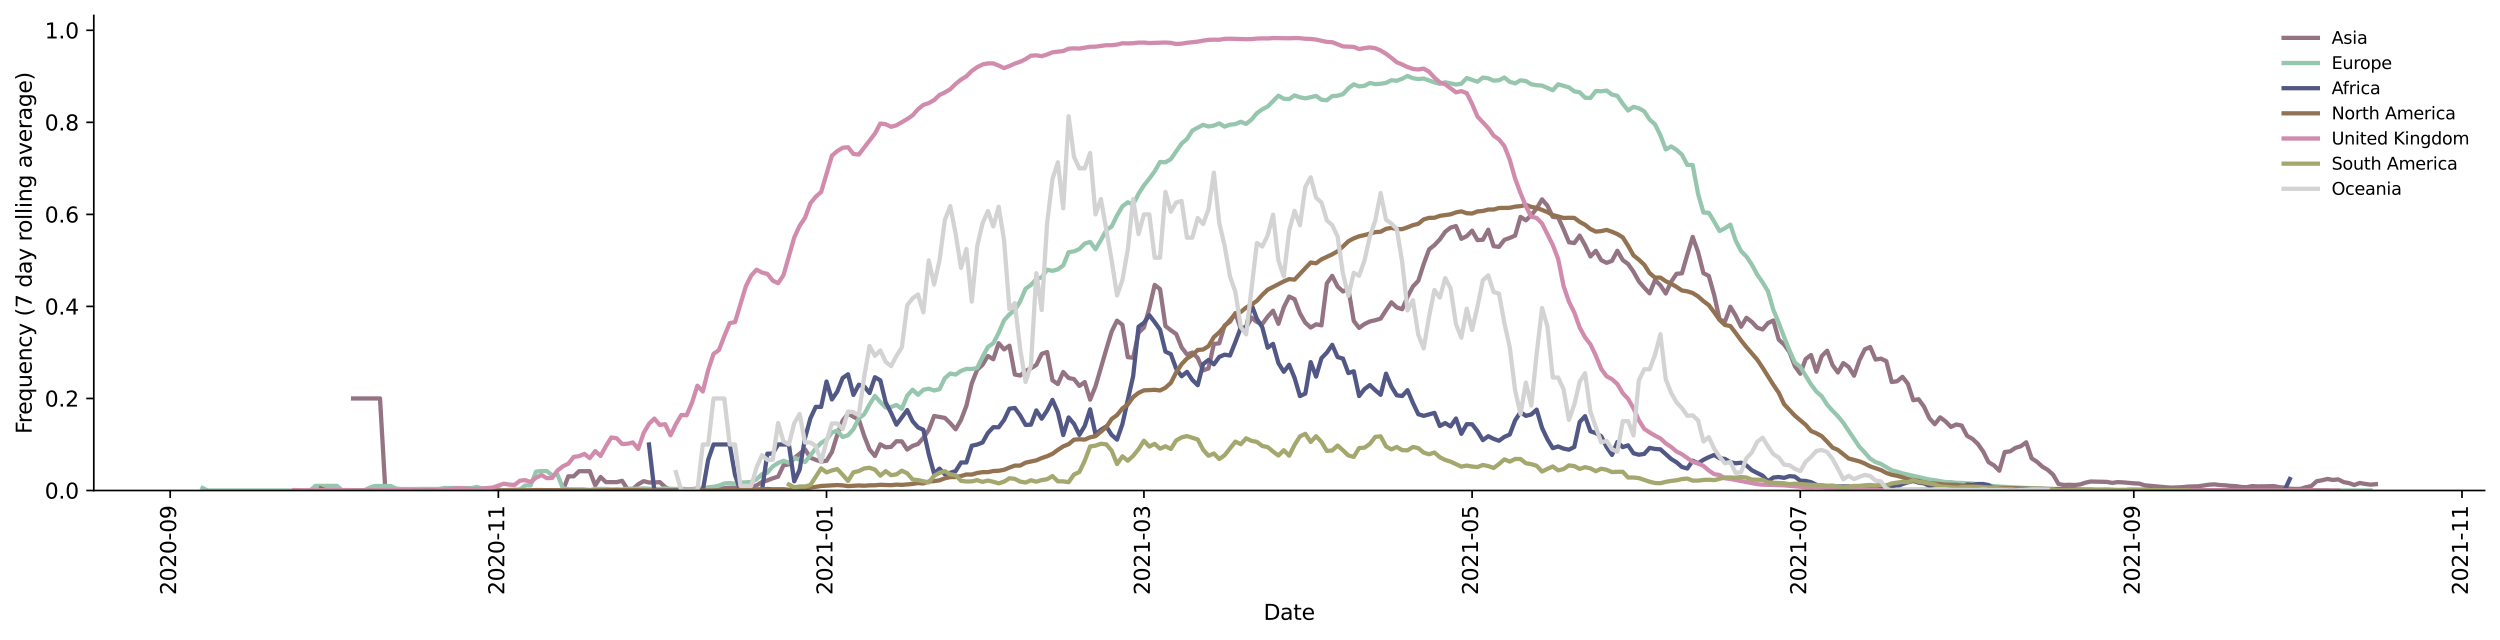 <?xml version="1.0" encoding="utf-8" standalone="no"?>
<!DOCTYPE svg PUBLIC "-//W3C//DTD SVG 1.1//EN"
  "http://www.w3.org/Graphics/SVG/1.1/DTD/svg11.dtd">
<svg height="298.621pt" version="1.1" viewBox="0 0 1166.981 298.621" width="1166.981pt" xmlns="http://www.w3.org/2000/svg" xmlns:xlink="http://www.w3.org/1999/xlink">
 <defs>
  <style type="text/css">*{stroke-linecap:butt;stroke-linejoin:round;}</style>
 </defs>
 <g id="figure_1">
  <g id="patch_1">
   <path d="M 0 298.621 
L 1166.981 298.621 
L 1166.981 0 
L 0 0 
z
" style="fill:#ffffff;"/>
  </g>
  <g id="axes_1">
   <g id="patch_2">
    <path d="M 43.781 228.96 
L 1159.781 228.96 
L 1159.781 7.2 
L 43.781 7.2 
z
" style="fill:#ffffff;"/>
   </g>
   <g id="matplotlib.axis_1">
    <g id="xtick_1">
     <g id="line2d_1">
      <defs>
       <path d="M 0 0 
L 0 3.5 
" id="m99d23ace3e" style="stroke:#000000;stroke-width:0.8;"/>
      </defs>
      <g>
       <use style="stroke:#000000;stroke-width:0.8;" x="79.441" xlink:href="#m99d23ace3e" y="228.96"/>
      </g>
     </g>
     <g id="text_1">
      <!-- 2020-09 -->
      <g transform="translate(82.2 277.743)rotate(-90)scale(0.1 -0.1)">
       <defs>
        <path d="M 1228 531 
L 3431 531 
L 3431 0 
L 469 0 
L 469 531 
Q 828 903 1448 1529 
Q 2069 2156 2228 2338 
Q 2531 2678 2651 2914 
Q 2772 3150 2772 3378 
Q 2772 3750 2511 3984 
Q 2250 4219 1831 4219 
Q 1534 4219 1204 4116 
Q 875 4013 500 3803 
L 500 4441 
Q 881 4594 1212 4672 
Q 1544 4750 1819 4750 
Q 2544 4750 2975 4387 
Q 3406 4025 3406 3419 
Q 3406 3131 3298 2873 
Q 3191 2616 2906 2266 
Q 2828 2175 2409 1742 
Q 1991 1309 1228 531 
z
" id="DejaVuSans-32" transform="scale(0.016)"/>
        <path d="M 2034 4250 
Q 1547 4250 1301 3770 
Q 1056 3291 1056 2328 
Q 1056 1369 1301 889 
Q 1547 409 2034 409 
Q 2525 409 2770 889 
Q 3016 1369 3016 2328 
Q 3016 3291 2770 3770 
Q 2525 4250 2034 4250 
z
M 2034 4750 
Q 2819 4750 3233 4129 
Q 3647 3509 3647 2328 
Q 3647 1150 3233 529 
Q 2819 -91 2034 -91 
Q 1250 -91 836 529 
Q 422 1150 422 2328 
Q 422 3509 836 4129 
Q 1250 4750 2034 4750 
z
" id="DejaVuSans-30" transform="scale(0.016)"/>
        <path d="M 313 2009 
L 1997 2009 
L 1997 1497 
L 313 1497 
L 313 2009 
z
" id="DejaVuSans-2d" transform="scale(0.016)"/>
        <path d="M 703 97 
L 703 672 
Q 941 559 1184 500 
Q 1428 441 1663 441 
Q 2288 441 2617 861 
Q 2947 1281 2994 2138 
Q 2813 1869 2534 1725 
Q 2256 1581 1919 1581 
Q 1219 1581 811 2004 
Q 403 2428 403 3163 
Q 403 3881 828 4315 
Q 1253 4750 1959 4750 
Q 2769 4750 3195 4129 
Q 3622 3509 3622 2328 
Q 3622 1225 3098 567 
Q 2575 -91 1691 -91 
Q 1453 -91 1209 -44 
Q 966 3 703 97 
z
M 1959 2075 
Q 2384 2075 2632 2365 
Q 2881 2656 2881 3163 
Q 2881 3666 2632 3958 
Q 2384 4250 1959 4250 
Q 1534 4250 1286 3958 
Q 1038 3666 1038 3163 
Q 1038 2656 1286 2365 
Q 1534 2075 1959 2075 
z
" id="DejaVuSans-39" transform="scale(0.016)"/>
       </defs>
       <use xlink:href="#DejaVuSans-32"/>
       <use x="63.623" xlink:href="#DejaVuSans-30"/>
       <use x="127.246" xlink:href="#DejaVuSans-32"/>
       <use x="190.869" xlink:href="#DejaVuSans-30"/>
       <use x="254.492" xlink:href="#DejaVuSans-2d"/>
       <use x="290.576" xlink:href="#DejaVuSans-30"/>
       <use x="354.199" xlink:href="#DejaVuSans-39"/>
      </g>
     </g>
    </g>
    <g id="xtick_2">
     <g id="line2d_2">
      <g>
       <use style="stroke:#000000;stroke-width:0.8;" x="232.627" xlink:href="#m99d23ace3e" y="228.96"/>
      </g>
     </g>
     <g id="text_2">
      <!-- 2020-11 -->
      <g transform="translate(235.387 277.743)rotate(-90)scale(0.1 -0.1)">
       <defs>
        <path d="M 794 531 
L 1825 531 
L 1825 4091 
L 703 3866 
L 703 4441 
L 1819 4666 
L 2450 4666 
L 2450 531 
L 3481 531 
L 3481 0 
L 794 0 
L 794 531 
z
" id="DejaVuSans-31" transform="scale(0.016)"/>
       </defs>
       <use xlink:href="#DejaVuSans-32"/>
       <use x="63.623" xlink:href="#DejaVuSans-30"/>
       <use x="127.246" xlink:href="#DejaVuSans-32"/>
       <use x="190.869" xlink:href="#DejaVuSans-30"/>
       <use x="254.492" xlink:href="#DejaVuSans-2d"/>
       <use x="290.576" xlink:href="#DejaVuSans-31"/>
       <use x="354.199" xlink:href="#DejaVuSans-31"/>
      </g>
     </g>
    </g>
    <g id="xtick_3">
     <g id="line2d_3">
      <g>
       <use style="stroke:#000000;stroke-width:0.8;" x="385.814" xlink:href="#m99d23ace3e" y="228.96"/>
      </g>
     </g>
     <g id="text_3">
      <!-- 2021-01 -->
      <g transform="translate(388.573 277.743)rotate(-90)scale(0.1 -0.1)">
       <use xlink:href="#DejaVuSans-32"/>
       <use x="63.623" xlink:href="#DejaVuSans-30"/>
       <use x="127.246" xlink:href="#DejaVuSans-32"/>
       <use x="190.869" xlink:href="#DejaVuSans-31"/>
       <use x="254.492" xlink:href="#DejaVuSans-2d"/>
       <use x="290.576" xlink:href="#DejaVuSans-30"/>
       <use x="354.199" xlink:href="#DejaVuSans-31"/>
      </g>
     </g>
    </g>
    <g id="xtick_4">
     <g id="line2d_4">
      <g>
       <use style="stroke:#000000;stroke-width:0.8;" x="533.977" xlink:href="#m99d23ace3e" y="228.96"/>
      </g>
     </g>
     <g id="text_4">
      <!-- 2021-03 -->
      <g transform="translate(536.737 277.743)rotate(-90)scale(0.1 -0.1)">
       <defs>
        <path d="M 2597 2516 
Q 3050 2419 3304 2112 
Q 3559 1806 3559 1356 
Q 3559 666 3084 287 
Q 2609 -91 1734 -91 
Q 1441 -91 1130 -33 
Q 819 25 488 141 
L 488 750 
Q 750 597 1062 519 
Q 1375 441 1716 441 
Q 2309 441 2620 675 
Q 2931 909 2931 1356 
Q 2931 1769 2642 2001 
Q 2353 2234 1838 2234 
L 1294 2234 
L 1294 2753 
L 1863 2753 
Q 2328 2753 2575 2939 
Q 2822 3125 2822 3475 
Q 2822 3834 2567 4026 
Q 2313 4219 1838 4219 
Q 1578 4219 1281 4162 
Q 984 4106 628 3988 
L 628 4550 
Q 988 4650 1302 4700 
Q 1616 4750 1894 4750 
Q 2613 4750 3031 4423 
Q 3450 4097 3450 3541 
Q 3450 3153 3228 2886 
Q 3006 2619 2597 2516 
z
" id="DejaVuSans-33" transform="scale(0.016)"/>
       </defs>
       <use xlink:href="#DejaVuSans-32"/>
       <use x="63.623" xlink:href="#DejaVuSans-30"/>
       <use x="127.246" xlink:href="#DejaVuSans-32"/>
       <use x="190.869" xlink:href="#DejaVuSans-31"/>
       <use x="254.492" xlink:href="#DejaVuSans-2d"/>
       <use x="290.576" xlink:href="#DejaVuSans-30"/>
       <use x="354.199" xlink:href="#DejaVuSans-33"/>
      </g>
     </g>
    </g>
    <g id="xtick_5">
     <g id="line2d_5">
      <g>
       <use style="stroke:#000000;stroke-width:0.8;" x="687.164" xlink:href="#m99d23ace3e" y="228.96"/>
      </g>
     </g>
     <g id="text_5">
      <!-- 2021-05 -->
      <g transform="translate(689.923 277.743)rotate(-90)scale(0.1 -0.1)">
       <defs>
        <path d="M 691 4666 
L 3169 4666 
L 3169 4134 
L 1269 4134 
L 1269 2991 
Q 1406 3038 1543 3061 
Q 1681 3084 1819 3084 
Q 2600 3084 3056 2656 
Q 3513 2228 3513 1497 
Q 3513 744 3044 326 
Q 2575 -91 1722 -91 
Q 1428 -91 1123 -41 
Q 819 9 494 109 
L 494 744 
Q 775 591 1075 516 
Q 1375 441 1709 441 
Q 2250 441 2565 725 
Q 2881 1009 2881 1497 
Q 2881 1984 2565 2268 
Q 2250 2553 1709 2553 
Q 1456 2553 1204 2497 
Q 953 2441 691 2322 
L 691 4666 
z
" id="DejaVuSans-35" transform="scale(0.016)"/>
       </defs>
       <use xlink:href="#DejaVuSans-32"/>
       <use x="63.623" xlink:href="#DejaVuSans-30"/>
       <use x="127.246" xlink:href="#DejaVuSans-32"/>
       <use x="190.869" xlink:href="#DejaVuSans-31"/>
       <use x="254.492" xlink:href="#DejaVuSans-2d"/>
       <use x="290.576" xlink:href="#DejaVuSans-30"/>
       <use x="354.199" xlink:href="#DejaVuSans-35"/>
      </g>
     </g>
    </g>
    <g id="xtick_6">
     <g id="line2d_6">
      <g>
       <use style="stroke:#000000;stroke-width:0.8;" x="840.35" xlink:href="#m99d23ace3e" y="228.96"/>
      </g>
     </g>
     <g id="text_6">
      <!-- 2021-07 -->
      <g transform="translate(843.109 277.743)rotate(-90)scale(0.1 -0.1)">
       <defs>
        <path d="M 525 4666 
L 3525 4666 
L 3525 4397 
L 1831 0 
L 1172 0 
L 2766 4134 
L 525 4134 
L 525 4666 
z
" id="DejaVuSans-37" transform="scale(0.016)"/>
       </defs>
       <use xlink:href="#DejaVuSans-32"/>
       <use x="63.623" xlink:href="#DejaVuSans-30"/>
       <use x="127.246" xlink:href="#DejaVuSans-32"/>
       <use x="190.869" xlink:href="#DejaVuSans-31"/>
       <use x="254.492" xlink:href="#DejaVuSans-2d"/>
       <use x="290.576" xlink:href="#DejaVuSans-30"/>
       <use x="354.199" xlink:href="#DejaVuSans-37"/>
      </g>
     </g>
    </g>
    <g id="xtick_7">
     <g id="line2d_7">
      <g>
       <use style="stroke:#000000;stroke-width:0.8;" x="996.048" xlink:href="#m99d23ace3e" y="228.96"/>
      </g>
     </g>
     <g id="text_7">
      <!-- 2021-09 -->
      <g transform="translate(998.807 277.743)rotate(-90)scale(0.1 -0.1)">
       <use xlink:href="#DejaVuSans-32"/>
       <use x="63.623" xlink:href="#DejaVuSans-30"/>
       <use x="127.246" xlink:href="#DejaVuSans-32"/>
       <use x="190.869" xlink:href="#DejaVuSans-31"/>
       <use x="254.492" xlink:href="#DejaVuSans-2d"/>
       <use x="290.576" xlink:href="#DejaVuSans-30"/>
       <use x="354.199" xlink:href="#DejaVuSans-39"/>
      </g>
     </g>
    </g>
    <g id="xtick_8">
     <g id="line2d_8">
      <g>
       <use style="stroke:#000000;stroke-width:0.8;" x="1149.234" xlink:href="#m99d23ace3e" y="228.96"/>
      </g>
     </g>
     <g id="text_8">
      <!-- 2021-11 -->
      <g transform="translate(1151.993 277.743)rotate(-90)scale(0.1 -0.1)">
       <use xlink:href="#DejaVuSans-32"/>
       <use x="63.623" xlink:href="#DejaVuSans-30"/>
       <use x="127.246" xlink:href="#DejaVuSans-32"/>
       <use x="190.869" xlink:href="#DejaVuSans-31"/>
       <use x="254.492" xlink:href="#DejaVuSans-2d"/>
       <use x="290.576" xlink:href="#DejaVuSans-31"/>
       <use x="354.199" xlink:href="#DejaVuSans-31"/>
      </g>
     </g>
    </g>
    <g id="text_9">
     <!-- Date -->
     <g transform="translate(589.83 289.341)scale(0.1 -0.1)">
      <defs>
       <path d="M 1259 4147 
L 1259 519 
L 2022 519 
Q 2988 519 3436 956 
Q 3884 1394 3884 2338 
Q 3884 3275 3436 3711 
Q 2988 4147 2022 4147 
L 1259 4147 
z
M 628 4666 
L 1925 4666 
Q 3281 4666 3915 4102 
Q 4550 3538 4550 2338 
Q 4550 1131 3912 565 
Q 3275 0 1925 0 
L 628 0 
L 628 4666 
z
" id="DejaVuSans-44" transform="scale(0.016)"/>
       <path d="M 2194 1759 
Q 1497 1759 1228 1600 
Q 959 1441 959 1056 
Q 959 750 1161 570 
Q 1363 391 1709 391 
Q 2188 391 2477 730 
Q 2766 1069 2766 1631 
L 2766 1759 
L 2194 1759 
z
M 3341 1997 
L 3341 0 
L 2766 0 
L 2766 531 
Q 2569 213 2275 61 
Q 1981 -91 1556 -91 
Q 1019 -91 701 211 
Q 384 513 384 1019 
Q 384 1609 779 1909 
Q 1175 2209 1959 2209 
L 2766 2209 
L 2766 2266 
Q 2766 2663 2505 2880 
Q 2244 3097 1772 3097 
Q 1472 3097 1187 3025 
Q 903 2953 641 2809 
L 641 3341 
Q 956 3463 1253 3523 
Q 1550 3584 1831 3584 
Q 2591 3584 2966 3190 
Q 3341 2797 3341 1997 
z
" id="DejaVuSans-61" transform="scale(0.016)"/>
       <path d="M 1172 4494 
L 1172 3500 
L 2356 3500 
L 2356 3053 
L 1172 3053 
L 1172 1153 
Q 1172 725 1289 603 
Q 1406 481 1766 481 
L 2356 481 
L 2356 0 
L 1766 0 
Q 1100 0 847 248 
Q 594 497 594 1153 
L 594 3053 
L 172 3053 
L 172 3500 
L 594 3500 
L 594 4494 
L 1172 4494 
z
" id="DejaVuSans-74" transform="scale(0.016)"/>
       <path d="M 3597 1894 
L 3597 1613 
L 953 1613 
Q 991 1019 1311 708 
Q 1631 397 2203 397 
Q 2534 397 2845 478 
Q 3156 559 3463 722 
L 3463 178 
Q 3153 47 2828 -22 
Q 2503 -91 2169 -91 
Q 1331 -91 842 396 
Q 353 884 353 1716 
Q 353 2575 817 3079 
Q 1281 3584 2069 3584 
Q 2775 3584 3186 3129 
Q 3597 2675 3597 1894 
z
M 3022 2063 
Q 3016 2534 2758 2815 
Q 2500 3097 2075 3097 
Q 1594 3097 1305 2825 
Q 1016 2553 972 2059 
L 3022 2063 
z
" id="DejaVuSans-65" transform="scale(0.016)"/>
      </defs>
      <use xlink:href="#DejaVuSans-44"/>
      <use x="77.002" xlink:href="#DejaVuSans-61"/>
      <use x="138.281" xlink:href="#DejaVuSans-74"/>
      <use x="177.49" xlink:href="#DejaVuSans-65"/>
     </g>
    </g>
   </g>
   <g id="matplotlib.axis_2">
    <g id="ytick_1">
     <g id="line2d_9">
      <defs>
       <path d="M 0 0 
L -3.5 0 
" id="m17f946465f" style="stroke:#000000;stroke-width:0.8;"/>
      </defs>
      <g>
       <use style="stroke:#000000;stroke-width:0.8;" x="43.781" xlink:href="#m17f946465f" y="228.96"/>
      </g>
     </g>
     <g id="text_10">
      <!-- 0.0 -->
      <g transform="translate(20.878 232.759)scale(0.1 -0.1)">
       <defs>
        <path d="M 684 794 
L 1344 794 
L 1344 0 
L 684 0 
L 684 794 
z
" id="DejaVuSans-2e" transform="scale(0.016)"/>
       </defs>
       <use xlink:href="#DejaVuSans-30"/>
       <use x="63.623" xlink:href="#DejaVuSans-2e"/>
       <use x="95.41" xlink:href="#DejaVuSans-30"/>
      </g>
     </g>
    </g>
    <g id="ytick_2">
     <g id="line2d_10">
      <g>
       <use style="stroke:#000000;stroke-width:0.8;" x="43.781" xlink:href="#m17f946465f" y="185.998"/>
      </g>
     </g>
     <g id="text_11">
      <!-- 0.2 -->
      <g transform="translate(20.878 189.797)scale(0.1 -0.1)">
       <use xlink:href="#DejaVuSans-30"/>
       <use x="63.623" xlink:href="#DejaVuSans-2e"/>
       <use x="95.41" xlink:href="#DejaVuSans-32"/>
      </g>
     </g>
    </g>
    <g id="ytick_3">
     <g id="line2d_11">
      <g>
       <use style="stroke:#000000;stroke-width:0.8;" x="43.781" xlink:href="#m17f946465f" y="143.035"/>
      </g>
     </g>
     <g id="text_12">
      <!-- 0.4 -->
      <g transform="translate(20.878 146.834)scale(0.1 -0.1)">
       <defs>
        <path d="M 2419 4116 
L 825 1625 
L 2419 1625 
L 2419 4116 
z
M 2253 4666 
L 3047 4666 
L 3047 1625 
L 3713 1625 
L 3713 1100 
L 3047 1100 
L 3047 0 
L 2419 0 
L 2419 1100 
L 313 1100 
L 313 1709 
L 2253 4666 
z
" id="DejaVuSans-34" transform="scale(0.016)"/>
       </defs>
       <use xlink:href="#DejaVuSans-30"/>
       <use x="63.623" xlink:href="#DejaVuSans-2e"/>
       <use x="95.41" xlink:href="#DejaVuSans-34"/>
      </g>
     </g>
    </g>
    <g id="ytick_4">
     <g id="line2d_12">
      <g>
       <use style="stroke:#000000;stroke-width:0.8;" x="43.781" xlink:href="#m17f946465f" y="100.073"/>
      </g>
     </g>
     <g id="text_13">
      <!-- 0.6 -->
      <g transform="translate(20.878 103.872)scale(0.1 -0.1)">
       <defs>
        <path d="M 2113 2584 
Q 1688 2584 1439 2293 
Q 1191 2003 1191 1497 
Q 1191 994 1439 701 
Q 1688 409 2113 409 
Q 2538 409 2786 701 
Q 3034 994 3034 1497 
Q 3034 2003 2786 2293 
Q 2538 2584 2113 2584 
z
M 3366 4563 
L 3366 3988 
Q 3128 4100 2886 4159 
Q 2644 4219 2406 4219 
Q 1781 4219 1451 3797 
Q 1122 3375 1075 2522 
Q 1259 2794 1537 2939 
Q 1816 3084 2150 3084 
Q 2853 3084 3261 2657 
Q 3669 2231 3669 1497 
Q 3669 778 3244 343 
Q 2819 -91 2113 -91 
Q 1303 -91 875 529 
Q 447 1150 447 2328 
Q 447 3434 972 4092 
Q 1497 4750 2381 4750 
Q 2619 4750 2861 4703 
Q 3103 4656 3366 4563 
z
" id="DejaVuSans-36" transform="scale(0.016)"/>
       </defs>
       <use xlink:href="#DejaVuSans-30"/>
       <use x="63.623" xlink:href="#DejaVuSans-2e"/>
       <use x="95.41" xlink:href="#DejaVuSans-36"/>
      </g>
     </g>
    </g>
    <g id="ytick_5">
     <g id="line2d_13">
      <g>
       <use style="stroke:#000000;stroke-width:0.8;" x="43.781" xlink:href="#m17f946465f" y="57.11"/>
      </g>
     </g>
     <g id="text_14">
      <!-- 0.8 -->
      <g transform="translate(20.878 60.91)scale(0.1 -0.1)">
       <defs>
        <path d="M 2034 2216 
Q 1584 2216 1326 1975 
Q 1069 1734 1069 1313 
Q 1069 891 1326 650 
Q 1584 409 2034 409 
Q 2484 409 2743 651 
Q 3003 894 3003 1313 
Q 3003 1734 2745 1975 
Q 2488 2216 2034 2216 
z
M 1403 2484 
Q 997 2584 770 2862 
Q 544 3141 544 3541 
Q 544 4100 942 4425 
Q 1341 4750 2034 4750 
Q 2731 4750 3128 4425 
Q 3525 4100 3525 3541 
Q 3525 3141 3298 2862 
Q 3072 2584 2669 2484 
Q 3125 2378 3379 2068 
Q 3634 1759 3634 1313 
Q 3634 634 3220 271 
Q 2806 -91 2034 -91 
Q 1263 -91 848 271 
Q 434 634 434 1313 
Q 434 1759 690 2068 
Q 947 2378 1403 2484 
z
M 1172 3481 
Q 1172 3119 1398 2916 
Q 1625 2713 2034 2713 
Q 2441 2713 2670 2916 
Q 2900 3119 2900 3481 
Q 2900 3844 2670 4047 
Q 2441 4250 2034 4250 
Q 1625 4250 1398 4047 
Q 1172 3844 1172 3481 
z
" id="DejaVuSans-38" transform="scale(0.016)"/>
       </defs>
       <use xlink:href="#DejaVuSans-30"/>
       <use x="63.623" xlink:href="#DejaVuSans-2e"/>
       <use x="95.41" xlink:href="#DejaVuSans-38"/>
      </g>
     </g>
    </g>
    <g id="ytick_6">
     <g id="line2d_14">
      <g>
       <use style="stroke:#000000;stroke-width:0.8;" x="43.781" xlink:href="#m17f946465f" y="14.148"/>
      </g>
     </g>
     <g id="text_15">
      <!-- 1.0 -->
      <g transform="translate(20.878 17.947)scale(0.1 -0.1)">
       <use xlink:href="#DejaVuSans-31"/>
       <use x="63.623" xlink:href="#DejaVuSans-2e"/>
       <use x="95.41" xlink:href="#DejaVuSans-30"/>
      </g>
     </g>
    </g>
    <g id="text_16">
     <!-- Frequency (7 day rolling average) -->
     <g transform="translate(14.798 202.529)rotate(-90)scale(0.1 -0.1)">
      <defs>
       <path d="M 628 4666 
L 3309 4666 
L 3309 4134 
L 1259 4134 
L 1259 2759 
L 3109 2759 
L 3109 2228 
L 1259 2228 
L 1259 0 
L 628 0 
L 628 4666 
z
" id="DejaVuSans-46" transform="scale(0.016)"/>
       <path d="M 2631 2963 
Q 2534 3019 2420 3045 
Q 2306 3072 2169 3072 
Q 1681 3072 1420 2755 
Q 1159 2438 1159 1844 
L 1159 0 
L 581 0 
L 581 3500 
L 1159 3500 
L 1159 2956 
Q 1341 3275 1631 3429 
Q 1922 3584 2338 3584 
Q 2397 3584 2469 3576 
Q 2541 3569 2628 3553 
L 2631 2963 
z
" id="DejaVuSans-72" transform="scale(0.016)"/>
       <path d="M 947 1747 
Q 947 1113 1208 752 
Q 1469 391 1925 391 
Q 2381 391 2643 752 
Q 2906 1113 2906 1747 
Q 2906 2381 2643 2742 
Q 2381 3103 1925 3103 
Q 1469 3103 1208 2742 
Q 947 2381 947 1747 
z
M 2906 525 
Q 2725 213 2448 61 
Q 2172 -91 1784 -91 
Q 1150 -91 751 415 
Q 353 922 353 1747 
Q 353 2572 751 3078 
Q 1150 3584 1784 3584 
Q 2172 3584 2448 3432 
Q 2725 3281 2906 2969 
L 2906 3500 
L 3481 3500 
L 3481 -1331 
L 2906 -1331 
L 2906 525 
z
" id="DejaVuSans-71" transform="scale(0.016)"/>
       <path d="M 544 1381 
L 544 3500 
L 1119 3500 
L 1119 1403 
Q 1119 906 1312 657 
Q 1506 409 1894 409 
Q 2359 409 2629 706 
Q 2900 1003 2900 1516 
L 2900 3500 
L 3475 3500 
L 3475 0 
L 2900 0 
L 2900 538 
Q 2691 219 2414 64 
Q 2138 -91 1772 -91 
Q 1169 -91 856 284 
Q 544 659 544 1381 
z
M 1991 3584 
L 1991 3584 
z
" id="DejaVuSans-75" transform="scale(0.016)"/>
       <path d="M 3513 2113 
L 3513 0 
L 2938 0 
L 2938 2094 
Q 2938 2591 2744 2837 
Q 2550 3084 2163 3084 
Q 1697 3084 1428 2787 
Q 1159 2491 1159 1978 
L 1159 0 
L 581 0 
L 581 3500 
L 1159 3500 
L 1159 2956 
Q 1366 3272 1645 3428 
Q 1925 3584 2291 3584 
Q 2894 3584 3203 3211 
Q 3513 2838 3513 2113 
z
" id="DejaVuSans-6e" transform="scale(0.016)"/>
       <path d="M 3122 3366 
L 3122 2828 
Q 2878 2963 2633 3030 
Q 2388 3097 2138 3097 
Q 1578 3097 1268 2742 
Q 959 2388 959 1747 
Q 959 1106 1268 751 
Q 1578 397 2138 397 
Q 2388 397 2633 464 
Q 2878 531 3122 666 
L 3122 134 
Q 2881 22 2623 -34 
Q 2366 -91 2075 -91 
Q 1284 -91 818 406 
Q 353 903 353 1747 
Q 353 2603 823 3093 
Q 1294 3584 2113 3584 
Q 2378 3584 2631 3529 
Q 2884 3475 3122 3366 
z
" id="DejaVuSans-63" transform="scale(0.016)"/>
       <path d="M 2059 -325 
Q 1816 -950 1584 -1140 
Q 1353 -1331 966 -1331 
L 506 -1331 
L 506 -850 
L 844 -850 
Q 1081 -850 1212 -737 
Q 1344 -625 1503 -206 
L 1606 56 
L 191 3500 
L 800 3500 
L 1894 763 
L 2988 3500 
L 3597 3500 
L 2059 -325 
z
" id="DejaVuSans-79" transform="scale(0.016)"/>
       <path id="DejaVuSans-20" transform="scale(0.016)"/>
       <path d="M 1984 4856 
Q 1566 4138 1362 3434 
Q 1159 2731 1159 2009 
Q 1159 1288 1364 580 
Q 1569 -128 1984 -844 
L 1484 -844 
Q 1016 -109 783 600 
Q 550 1309 550 2009 
Q 550 2706 781 3412 
Q 1013 4119 1484 4856 
L 1984 4856 
z
" id="DejaVuSans-28" transform="scale(0.016)"/>
       <path d="M 2906 2969 
L 2906 4863 
L 3481 4863 
L 3481 0 
L 2906 0 
L 2906 525 
Q 2725 213 2448 61 
Q 2172 -91 1784 -91 
Q 1150 -91 751 415 
Q 353 922 353 1747 
Q 353 2572 751 3078 
Q 1150 3584 1784 3584 
Q 2172 3584 2448 3432 
Q 2725 3281 2906 2969 
z
M 947 1747 
Q 947 1113 1208 752 
Q 1469 391 1925 391 
Q 2381 391 2643 752 
Q 2906 1113 2906 1747 
Q 2906 2381 2643 2742 
Q 2381 3103 1925 3103 
Q 1469 3103 1208 2742 
Q 947 2381 947 1747 
z
" id="DejaVuSans-64" transform="scale(0.016)"/>
       <path d="M 1959 3097 
Q 1497 3097 1228 2736 
Q 959 2375 959 1747 
Q 959 1119 1226 758 
Q 1494 397 1959 397 
Q 2419 397 2687 759 
Q 2956 1122 2956 1747 
Q 2956 2369 2687 2733 
Q 2419 3097 1959 3097 
z
M 1959 3584 
Q 2709 3584 3137 3096 
Q 3566 2609 3566 1747 
Q 3566 888 3137 398 
Q 2709 -91 1959 -91 
Q 1206 -91 779 398 
Q 353 888 353 1747 
Q 353 2609 779 3096 
Q 1206 3584 1959 3584 
z
" id="DejaVuSans-6f" transform="scale(0.016)"/>
       <path d="M 603 4863 
L 1178 4863 
L 1178 0 
L 603 0 
L 603 4863 
z
" id="DejaVuSans-6c" transform="scale(0.016)"/>
       <path d="M 603 3500 
L 1178 3500 
L 1178 0 
L 603 0 
L 603 3500 
z
M 603 4863 
L 1178 4863 
L 1178 4134 
L 603 4134 
L 603 4863 
z
" id="DejaVuSans-69" transform="scale(0.016)"/>
       <path d="M 2906 1791 
Q 2906 2416 2648 2759 
Q 2391 3103 1925 3103 
Q 1463 3103 1205 2759 
Q 947 2416 947 1791 
Q 947 1169 1205 825 
Q 1463 481 1925 481 
Q 2391 481 2648 825 
Q 2906 1169 2906 1791 
z
M 3481 434 
Q 3481 -459 3084 -895 
Q 2688 -1331 1869 -1331 
Q 1566 -1331 1297 -1286 
Q 1028 -1241 775 -1147 
L 775 -588 
Q 1028 -725 1275 -790 
Q 1522 -856 1778 -856 
Q 2344 -856 2625 -561 
Q 2906 -266 2906 331 
L 2906 616 
Q 2728 306 2450 153 
Q 2172 0 1784 0 
Q 1141 0 747 490 
Q 353 981 353 1791 
Q 353 2603 747 3093 
Q 1141 3584 1784 3584 
Q 2172 3584 2450 3431 
Q 2728 3278 2906 2969 
L 2906 3500 
L 3481 3500 
L 3481 434 
z
" id="DejaVuSans-67" transform="scale(0.016)"/>
       <path d="M 191 3500 
L 800 3500 
L 1894 563 
L 2988 3500 
L 3597 3500 
L 2284 0 
L 1503 0 
L 191 3500 
z
" id="DejaVuSans-76" transform="scale(0.016)"/>
       <path d="M 513 4856 
L 1013 4856 
Q 1481 4119 1714 3412 
Q 1947 2706 1947 2009 
Q 1947 1309 1714 600 
Q 1481 -109 1013 -844 
L 513 -844 
Q 928 -128 1133 580 
Q 1338 1288 1338 2009 
Q 1338 2731 1133 3434 
Q 928 4138 513 4856 
z
" id="DejaVuSans-29" transform="scale(0.016)"/>
      </defs>
      <use xlink:href="#DejaVuSans-46"/>
      <use x="50.27" xlink:href="#DejaVuSans-72"/>
      <use x="89.133" xlink:href="#DejaVuSans-65"/>
      <use x="150.656" xlink:href="#DejaVuSans-71"/>
      <use x="214.133" xlink:href="#DejaVuSans-75"/>
      <use x="277.512" xlink:href="#DejaVuSans-65"/>
      <use x="339.035" xlink:href="#DejaVuSans-6e"/>
      <use x="402.414" xlink:href="#DejaVuSans-63"/>
      <use x="457.395" xlink:href="#DejaVuSans-79"/>
      <use x="516.574" xlink:href="#DejaVuSans-20"/>
      <use x="548.361" xlink:href="#DejaVuSans-28"/>
      <use x="587.375" xlink:href="#DejaVuSans-37"/>
      <use x="650.998" xlink:href="#DejaVuSans-20"/>
      <use x="682.785" xlink:href="#DejaVuSans-64"/>
      <use x="746.262" xlink:href="#DejaVuSans-61"/>
      <use x="807.541" xlink:href="#DejaVuSans-79"/>
      <use x="866.721" xlink:href="#DejaVuSans-20"/>
      <use x="898.508" xlink:href="#DejaVuSans-72"/>
      <use x="937.371" xlink:href="#DejaVuSans-6f"/>
      <use x="998.553" xlink:href="#DejaVuSans-6c"/>
      <use x="1026.336" xlink:href="#DejaVuSans-6c"/>
      <use x="1054.119" xlink:href="#DejaVuSans-69"/>
      <use x="1081.902" xlink:href="#DejaVuSans-6e"/>
      <use x="1145.281" xlink:href="#DejaVuSans-67"/>
      <use x="1208.758" xlink:href="#DejaVuSans-20"/>
      <use x="1240.545" xlink:href="#DejaVuSans-61"/>
      <use x="1301.824" xlink:href="#DejaVuSans-76"/>
      <use x="1361.004" xlink:href="#DejaVuSans-65"/>
      <use x="1422.527" xlink:href="#DejaVuSans-72"/>
      <use x="1463.641" xlink:href="#DejaVuSans-61"/>
      <use x="1524.92" xlink:href="#DejaVuSans-67"/>
      <use x="1588.396" xlink:href="#DejaVuSans-65"/>
      <use x="1649.92" xlink:href="#DejaVuSans-29"/>
     </g>
    </g>
   </g>
   <g id="line2d_15">
    <path clip-path="url(#p28ed8b21a6)" d="M 164.824 185.998 
L 177.38 185.998 
L 179.891 228.96 
L 217.56 228.96 
L 220.071 228.118 
L 230.116 228.118 
L 232.627 228.96 
L 262.762 228.96 
L 265.274 222.35 
L 267.785 222.35 
L 270.296 219.964 
L 275.319 219.964 
L 277.83 226.573 
L 280.341 222.668 
L 282.852 225.054 
L 287.875 225.054 
L 290.386 224.432 
L 292.897 228.337 
L 295.409 228.337 
L 297.92 226.036 
L 300.431 224.604 
L 302.942 225.226 
L 305.454 225.226 
L 307.965 225.036 
L 310.476 227.338 
L 312.987 228.77 
L 315.499 228.577 
L 320.521 228.53 
L 323.032 228.352 
L 325.544 228.019 
L 328.055 228.212 
L 330.566 227.916 
L 333.077 228.153 
L 335.589 228.125 
L 340.611 227.665 
L 343.122 227.697 
L 348.145 227.017 
L 350.656 227.227 
L 353.167 226.576 
L 355.679 224.992 
L 358.19 224.245 
L 360.701 223.261 
L 363.212 222.485 
L 365.724 217.192 
L 368.235 216.744 
L 370.746 213.863 
L 375.769 209.707 
L 378.28 213.644 
L 380.791 214.638 
L 383.302 215.466 
L 385.814 215.075 
L 388.325 211.024 
L 390.836 202.933 
L 393.347 196.327 
L 395.859 193.117 
L 398.37 194.522 
L 400.881 195.796 
L 403.392 203.436 
L 405.904 209.817 
L 408.415 212.83 
L 410.926 207.396 
L 413.437 208.807 
L 415.949 208.596 
L 418.46 205.968 
L 420.971 206.034 
L 423.482 209.855 
L 425.994 208.133 
L 428.505 207.264 
L 431.016 204.404 
L 433.527 200.729 
L 436.039 194.19 
L 441.061 195.088 
L 443.572 197.533 
L 446.084 200.382 
L 448.595 195.986 
L 451.106 189.451 
L 453.617 178.917 
L 456.129 172.631 
L 458.64 170.277 
L 461.151 166.179 
L 463.662 167.696 
L 466.174 160.208 
L 468.685 163.085 
L 471.196 161.367 
L 473.707 174.826 
L 476.219 175.3 
L 478.73 173.183 
L 481.241 171.887 
L 483.752 170.36 
L 486.264 165.202 
L 488.775 164.332 
L 491.286 177.538 
L 493.797 179.267 
L 496.309 173.644 
L 498.82 176.45 
L 501.331 176.962 
L 503.842 180.14 
L 506.354 178.343 
L 508.865 186.547 
L 511.376 180.334 
L 516.399 163.095 
L 518.91 154.754 
L 521.421 149.699 
L 523.932 151.634 
L 526.444 166.706 
L 528.955 166.99 
L 531.466 155.316 
L 533.977 152.891 
L 536.489 143.847 
L 539 132.999 
L 541.511 134.966 
L 544.022 152.195 
L 546.534 154.17 
L 549.045 155.906 
L 551.556 162.126 
L 554.067 165.452 
L 556.579 164.562 
L 559.09 167.12 
L 561.601 172.892 
L 564.112 171.99 
L 566.624 160.548 
L 569.135 160.249 
L 571.646 151.894 
L 574.157 150.222 
L 576.669 146.135 
L 579.18 153.659 
L 581.691 153.057 
L 584.202 148.227 
L 586.714 150.303 
L 589.225 151.257 
L 591.736 147.807 
L 594.247 145.046 
L 596.759 151.156 
L 599.27 143.436 
L 601.781 138.428 
L 604.293 139.666 
L 606.804 146.291 
L 609.315 150.629 
L 611.826 152.896 
L 614.338 151.376 
L 616.849 151.86 
L 619.36 132.246 
L 621.871 128.765 
L 624.383 133.78 
L 626.894 136.055 
L 629.405 134.724 
L 631.916 149.782 
L 634.428 153.049 
L 636.939 151.251 
L 639.45 150.051 
L 641.961 149.477 
L 644.473 148.721 
L 646.984 144.796 
L 649.495 141.129 
L 652.006 143.485 
L 654.518 144.332 
L 657.029 138.551 
L 659.54 133.713 
L 662.051 131.076 
L 664.563 123.296 
L 667.074 116.432 
L 669.585 114.419 
L 672.096 111.769 
L 674.608 108.202 
L 677.119 106.234 
L 679.63 105.539 
L 682.141 111.484 
L 684.653 110.227 
L 687.164 107.67 
L 689.675 112.073 
L 692.186 111.918 
L 694.698 107.245 
L 697.209 114.901 
L 699.72 115.229 
L 702.231 111.962 
L 704.743 111.061 
L 707.254 109.961 
L 709.765 101.243 
L 712.276 102.823 
L 714.788 100.461 
L 717.299 97.248 
L 719.81 93.068 
L 722.321 96.001 
L 724.833 101.279 
L 727.344 101.512 
L 729.855 107.028 
L 732.366 113.072 
L 734.878 113.459 
L 737.389 109.974 
L 739.9 114.461 
L 742.411 119.703 
L 744.923 117.082 
L 747.434 121.445 
L 749.945 122.683 
L 752.456 121.766 
L 754.968 117.055 
L 757.479 121.396 
L 759.99 123.238 
L 762.501 126.853 
L 765.013 131.331 
L 767.524 134.285 
L 770.035 136.929 
L 772.546 130.727 
L 775.058 133.181 
L 777.569 137.007 
L 780.08 131.511 
L 782.591 127.804 
L 785.103 127.586 
L 787.614 118.88 
L 790.125 110.594 
L 792.636 117.595 
L 795.148 127.51 
L 797.659 128.795 
L 800.17 137.729 
L 802.681 149.111 
L 805.193 150.143 
L 807.704 143.171 
L 810.215 147.342 
L 812.726 152.527 
L 815.238 148.334 
L 817.749 150.268 
L 820.26 152.951 
L 822.771 153.778 
L 825.283 150.794 
L 827.794 149.609 
L 830.305 158.551 
L 832.816 160.831 
L 835.328 164.338 
L 837.839 170.976 
L 840.35 174.459 
L 842.861 167.601 
L 845.373 165.707 
L 847.884 173.5 
L 850.395 166.189 
L 852.906 163.717 
L 855.418 170.431 
L 857.929 173.875 
L 860.44 169.486 
L 862.951 171.297 
L 865.463 175.371 
L 867.974 168.142 
L 870.485 163.088 
L 872.996 161.978 
L 875.508 167.839 
L 878.019 167.407 
L 880.53 168.599 
L 883.041 178.324 
L 885.553 177.975 
L 888.064 175.902 
L 890.575 179.118 
L 893.086 186.808 
L 895.598 186.381 
L 898.109 189.829 
L 900.62 195.216 
L 903.131 198.016 
L 905.643 194.829 
L 908.154 196.689 
L 910.665 199.278 
L 913.176 198.144 
L 915.688 198.646 
L 918.199 203.433 
L 920.71 204.848 
L 923.221 207.205 
L 925.733 210.768 
L 928.244 215.729 
L 930.755 217.226 
L 933.266 219.711 
L 935.778 211.002 
L 938.289 210.708 
L 940.8 209.058 
L 943.311 208.299 
L 945.823 206.46 
L 948.334 213.936 
L 950.845 215.559 
L 953.356 217.839 
L 955.868 219.335 
L 958.379 221.578 
L 960.89 225.935 
L 963.401 226.395 
L 965.913 226.277 
L 968.424 226.408 
L 970.935 226.14 
L 973.446 225.315 
L 975.958 224.764 
L 983.491 224.952 
L 986.003 225.416 
L 988.514 225.043 
L 991.025 225.169 
L 996.048 225.613 
L 998.559 225.727 
L 1001.07 226.534 
L 1011.115 227.451 
L 1013.626 227.624 
L 1018.649 227.425 
L 1021.16 227.141 
L 1026.183 226.985 
L 1031.205 226.245 
L 1033.716 226.108 
L 1036.228 226.421 
L 1038.739 226.551 
L 1041.25 226.818 
L 1043.761 226.919 
L 1046.273 227.333 
L 1048.784 227.425 
L 1051.295 226.886 
L 1053.806 227.056 
L 1058.829 226.968 
L 1061.34 226.898 
L 1063.851 227.395 
L 1066.363 227.64 
L 1068.874 228.141 
L 1071.385 228.238 
L 1073.896 228.207 
L 1076.408 227.427 
L 1078.919 226.901 
L 1081.43 224.622 
L 1083.941 224.185 
L 1086.453 223.566 
L 1088.964 224.043 
L 1091.475 223.783 
L 1093.986 225.044 
L 1096.498 225.517 
L 1099.009 226.393 
L 1101.52 225.445 
L 1104.031 225.898 
L 1106.543 226.232 
L 1109.054 226.009 
L 1109.054 226.009 
" style="fill:none;stroke:#947383;stroke-linecap:square;stroke-width:2;"/>
   </g>
   <g id="line2d_16">
    <path clip-path="url(#p28ed8b21a6)" d="M 94.509 227.783 
L 97.02 228.96 
L 144.734 228.96 
L 147.245 226.812 
L 157.29 226.812 
L 159.801 228.96 
L 169.846 228.96 
L 172.357 227.733 
L 174.869 226.856 
L 182.402 226.856 
L 184.914 228.083 
L 187.425 228.278 
L 205.004 228.219 
L 207.515 227.776 
L 220.071 227.844 
L 222.582 227.278 
L 225.094 228.045 
L 230.116 228.045 
L 232.627 228.395 
L 235.139 228.96 
L 237.65 228.671 
L 240.161 228.528 
L 242.672 228.528 
L 245.184 226.576 
L 247.695 226.576 
L 250.206 220.152 
L 252.717 219.889 
L 255.229 219.889 
L 257.74 221.842 
L 260.251 221.558 
L 262.762 227.965 
L 265.274 228.37 
L 272.807 228.427 
L 275.319 228.732 
L 277.83 228.212 
L 282.852 228.253 
L 285.364 228.439 
L 287.875 228.369 
L 290.386 228.5 
L 292.897 228.124 
L 297.92 228.124 
L 300.431 227.99 
L 305.454 228.298 
L 307.965 228.202 
L 310.476 227.964 
L 312.987 228.168 
L 315.499 228.254 
L 318.01 228.198 
L 323.032 228.35 
L 328.055 228.238 
L 330.566 227.468 
L 333.077 227.235 
L 335.589 226.702 
L 338.1 225.686 
L 340.611 225.53 
L 343.122 225.71 
L 345.634 225.243 
L 348.145 225.163 
L 350.656 224.969 
L 353.167 223.711 
L 355.679 221.341 
L 358.19 220.637 
L 360.701 217.727 
L 363.212 216.123 
L 365.724 215.087 
L 368.235 216.022 
L 370.746 213.74 
L 373.257 214.574 
L 375.769 215.693 
L 378.28 212.606 
L 380.791 209.245 
L 383.302 206.764 
L 385.814 205.211 
L 388.325 201.923 
L 390.836 200.998 
L 393.347 204.009 
L 395.859 203.149 
L 398.37 200.347 
L 400.881 195.296 
L 403.392 193.385 
L 405.904 188.799 
L 408.415 184.833 
L 410.926 187.68 
L 413.437 190.239 
L 415.949 189.973 
L 418.46 189.057 
L 420.971 190.8 
L 423.482 184.676 
L 425.994 181.915 
L 428.505 184.269 
L 431.016 181.95 
L 433.527 181.428 
L 436.039 182.283 
L 438.55 181.671 
L 441.061 176.518 
L 443.572 174.354 
L 446.084 174.852 
L 448.595 173.134 
L 451.106 172.187 
L 453.617 172.264 
L 456.129 171.767 
L 458.64 166.579 
L 461.151 161.959 
L 463.662 160.209 
L 466.174 155.386 
L 468.685 149.527 
L 471.196 146.725 
L 473.707 144.746 
L 476.219 140.677 
L 478.73 134.758 
L 481.241 133.009 
L 483.752 130.289 
L 486.264 129.481 
L 488.775 125.904 
L 491.286 126.432 
L 493.797 125.738 
L 496.309 123.898 
L 498.82 117.731 
L 501.331 117.321 
L 503.842 116.236 
L 506.354 113.687 
L 508.865 112.933 
L 511.376 116.319 
L 513.887 112.086 
L 516.399 107.435 
L 518.91 105.72 
L 521.421 100.572 
L 523.932 96.311 
L 526.444 94.43 
L 528.955 95.436 
L 531.466 90.469 
L 533.977 86.539 
L 536.489 83.407 
L 539 79.939 
L 541.511 75.585 
L 544.022 75.771 
L 546.534 74.292 
L 551.556 67.032 
L 554.067 64.86 
L 556.579 60.933 
L 561.601 58.263 
L 564.112 59.055 
L 566.624 58.607 
L 569.135 57.607 
L 571.646 59.097 
L 574.157 58.196 
L 576.669 57.927 
L 579.18 56.849 
L 581.691 57.83 
L 584.202 55.816 
L 586.714 52.811 
L 589.225 51.011 
L 591.736 49.726 
L 596.759 44.673 
L 599.27 46.104 
L 601.781 46.254 
L 604.293 44.53 
L 606.804 45.408 
L 609.315 45.933 
L 614.338 44.783 
L 616.849 46.569 
L 619.36 46.801 
L 621.871 44.859 
L 624.383 44.688 
L 626.894 43.94 
L 629.405 41.237 
L 631.916 39.361 
L 634.428 40.334 
L 636.939 40.042 
L 639.45 38.731 
L 641.961 39.268 
L 644.473 39.11 
L 646.984 38.685 
L 649.495 37.439 
L 652.006 37.717 
L 654.518 36.734 
L 657.029 35.452 
L 659.54 36.508 
L 662.051 36.897 
L 664.563 36.662 
L 669.585 38.468 
L 672.096 39.161 
L 674.608 38.408 
L 679.63 39.446 
L 682.141 39.076 
L 684.653 36.419 
L 689.675 38.136 
L 692.186 36.213 
L 694.698 36.541 
L 697.209 37.64 
L 699.72 37.463 
L 702.231 36.19 
L 704.743 38.217 
L 707.254 38.926 
L 709.765 37.481 
L 712.276 37.834 
L 714.788 39.347 
L 717.299 39.773 
L 719.81 39.93 
L 724.833 42.131 
L 727.344 39.342 
L 732.366 40.788 
L 734.878 42.659 
L 737.389 43.087 
L 739.9 45.599 
L 742.411 45.732 
L 744.923 42.48 
L 747.434 42.617 
L 749.945 42.281 
L 752.456 44.148 
L 754.968 44.74 
L 757.479 48.406 
L 759.99 51.584 
L 762.501 49.864 
L 765.013 50.557 
L 767.524 51.938 
L 770.035 55.801 
L 772.546 58.051 
L 775.058 63.119 
L 777.569 69.761 
L 780.08 68.361 
L 782.591 69.94 
L 785.103 72.205 
L 787.614 76.958 
L 790.125 77.012 
L 792.636 90.422 
L 795.148 99.217 
L 797.659 99.334 
L 800.17 103.465 
L 802.681 107.843 
L 805.193 106.551 
L 807.704 104.844 
L 810.215 112.315 
L 812.726 117.209 
L 815.238 119.771 
L 817.749 123.522 
L 820.26 128.194 
L 822.771 131.791 
L 825.283 135.988 
L 827.794 144.675 
L 830.305 150.704 
L 832.816 157.337 
L 835.328 163.608 
L 837.839 169.217 
L 840.35 171.243 
L 845.373 179.477 
L 847.884 182.775 
L 850.395 184.993 
L 852.906 188.945 
L 855.418 191.721 
L 857.929 194.316 
L 860.44 197.384 
L 867.974 208.604 
L 870.485 211.264 
L 872.996 214.112 
L 875.508 215.69 
L 878.019 216.583 
L 883.041 219.544 
L 885.553 220.191 
L 888.064 220.956 
L 900.62 223.834 
L 903.131 224.13 
L 908.154 225.03 
L 910.665 225.059 
L 913.176 225.382 
L 915.688 225.435 
L 918.199 225.638 
L 920.71 225.71 
L 925.733 226.404 
L 933.266 227.146 
L 943.311 227.677 
L 948.334 227.871 
L 958.379 228.427 
L 975.958 228.558 
L 978.469 228.707 
L 988.514 228.695 
L 1001.07 228.771 
L 1013.626 228.899 
L 1021.16 228.808 
L 1046.273 228.96 
L 1076.408 228.921 
L 1101.52 228.947 
L 1106.543 228.923 
L 1106.543 228.923 
" style="fill:none;stroke:#96c6ad;stroke-linecap:square;stroke-width:2;"/>
   </g>
   <g id="line2d_17">
    <path clip-path="url(#p28ed8b21a6)" d="M 302.942 207.479 
L 305.454 228.96 
L 328.055 228.96 
L 330.566 214.639 
L 333.077 207.479 
L 340.611 207.479 
L 343.122 221.8 
L 345.634 228.96 
L 355.679 228.96 
L 358.19 211.775 
L 360.701 211.775 
L 363.212 207.479 
L 368.235 207.479 
L 370.746 224.664 
L 373.257 219.293 
L 375.769 204.495 
L 378.28 195.289 
L 380.791 189.919 
L 383.302 189.919 
L 385.814 178.104 
L 388.325 186.458 
L 390.836 182.775 
L 393.347 176.429 
L 395.859 174.724 
L 398.37 184.343 
L 400.881 179.597 
L 403.392 180.344 
L 405.904 183.469 
L 408.415 176.086 
L 410.926 177.555 
L 413.437 187.822 
L 415.949 192.746 
L 418.46 198.238 
L 423.482 191.402 
L 425.994 196.622 
L 428.505 199.495 
L 431.016 200.625 
L 433.527 211.967 
L 436.039 221.105 
L 438.55 218.755 
L 441.061 221.415 
L 446.084 219.922 
L 448.595 215.887 
L 451.106 215.887 
L 453.617 208.063 
L 456.129 207.515 
L 458.64 206.56 
L 461.151 202.088 
L 463.662 199.406 
L 466.174 199.454 
L 468.685 196.039 
L 471.196 190.775 
L 473.707 190.438 
L 476.219 193.936 
L 478.73 198.341 
L 481.241 198.227 
L 483.752 191.572 
L 486.264 195.456 
L 488.775 191.62 
L 491.286 186.669 
L 493.797 192.384 
L 496.309 203.075 
L 498.82 194.878 
L 501.331 197.839 
L 503.842 202.988 
L 506.354 198.796 
L 508.865 191.073 
L 511.376 202.731 
L 513.887 200.618 
L 516.399 199.062 
L 518.91 203.019 
L 521.421 205.215 
L 523.932 197.983 
L 528.955 175.503 
L 531.466 152.502 
L 533.977 150.723 
L 536.489 147.123 
L 539 150.362 
L 541.511 153.942 
L 544.022 164.139 
L 546.534 165.308 
L 549.045 172.152 
L 551.556 175.628 
L 554.067 173.582 
L 556.579 177.34 
L 559.09 179.805 
L 561.601 169.969 
L 564.112 168.028 
L 566.624 170.074 
L 569.135 166.592 
L 571.646 165.553 
L 574.157 165.942 
L 576.669 159.624 
L 579.18 152.963 
L 581.691 152.873 
L 584.202 142.148 
L 586.714 148.899 
L 589.225 152.739 
L 591.736 162.308 
L 594.247 160.523 
L 596.759 169.5 
L 599.27 173.57 
L 601.781 170.265 
L 604.293 176.373 
L 606.804 184.897 
L 609.315 183.732 
L 611.826 169.035 
L 614.338 175.794 
L 616.849 167.199 
L 619.36 164.595 
L 621.871 160.968 
L 624.383 166.686 
L 626.894 167.405 
L 629.405 174.144 
L 631.916 173.308 
L 634.428 184.86 
L 636.939 181.597 
L 639.45 179.765 
L 641.961 182.152 
L 644.473 184.291 
L 646.984 174.412 
L 649.495 180.437 
L 652.006 184.53 
L 654.518 184.859 
L 657.029 182.151 
L 659.54 188.057 
L 662.051 193.342 
L 664.563 194.12 
L 669.585 192.735 
L 672.096 198.847 
L 674.608 197.491 
L 677.119 199.052 
L 679.63 195.349 
L 682.141 202.493 
L 684.653 198.008 
L 687.164 198.036 
L 689.675 201.27 
L 692.186 205.444 
L 694.698 203.619 
L 697.209 204.847 
L 699.72 205.745 
L 702.231 203.93 
L 704.743 202.839 
L 707.254 196.206 
L 709.765 192.378 
L 712.276 194.122 
L 714.788 193.465 
L 717.299 191.216 
L 719.81 199.74 
L 722.321 205.041 
L 724.833 209.182 
L 727.344 208.406 
L 729.855 209.399 
L 732.366 209.911 
L 734.878 208.632 
L 737.389 196.963 
L 739.9 194.261 
L 742.411 201.324 
L 744.923 202.147 
L 747.434 203.66 
L 749.945 208.633 
L 752.456 212.366 
L 754.968 206.336 
L 757.479 208.71 
L 759.99 207.884 
L 762.501 211.596 
L 765.013 212.265 
L 767.524 211.87 
L 770.035 209.062 
L 772.546 209.563 
L 775.058 209.744 
L 780.08 214.252 
L 782.591 215.799 
L 785.103 217.983 
L 787.614 218.689 
L 790.125 215.066 
L 792.636 216.261 
L 795.148 214.627 
L 797.659 213.397 
L 800.17 212.387 
L 802.681 213.87 
L 805.193 214.23 
L 807.704 215.742 
L 810.215 216.269 
L 812.726 215.983 
L 815.238 217.287 
L 817.749 219.507 
L 822.771 222.034 
L 825.283 224.685 
L 827.794 222.905 
L 830.305 222.662 
L 832.816 223.062 
L 835.328 222.241 
L 837.839 222.484 
L 840.35 224.395 
L 842.861 224.492 
L 845.373 225.086 
L 847.884 226.312 
L 852.906 227.361 
L 855.418 227.537 
L 857.929 227.097 
L 862.951 227.054 
L 865.463 227.725 
L 867.974 227.391 
L 870.485 227.663 
L 872.996 228.103 
L 880.53 228.075 
L 883.041 227.477 
L 885.553 227.138 
L 888.064 225.941 
L 890.575 225.167 
L 893.086 224.519 
L 895.598 225.286 
L 898.109 225.624 
L 900.62 226.822 
L 903.131 226.977 
L 905.643 228.341 
L 908.154 228.168 
L 910.665 227.775 
L 915.688 227.883 
L 918.199 226.164 
L 920.71 226.338 
L 923.221 225.924 
L 925.733 225.924 
L 928.244 226.436 
L 930.755 228.154 
L 933.266 228.154 
L 935.778 228.96 
L 940.8 228.226 
L 948.334 228.226 
L 953.356 228.96 
L 955.868 228.96 
L 958.379 228.553 
L 968.424 228.553 
L 970.935 228.96 
L 973.446 228.96 
L 975.958 228.756 
L 986.003 228.756 
L 988.514 228.96 
L 991.025 228.96 
L 993.536 228.632 
L 1003.581 228.632 
L 1006.093 228.96 
L 1066.363 228.96 
L 1068.874 223.59 
L 1068.874 223.59 
" style="fill:none;stroke:#525886;stroke-linecap:square;stroke-width:2;"/>
   </g>
   <g id="line2d_18">
    <path clip-path="url(#p28ed8b21a6)" d="M 149.756 228.026 
L 152.267 228.96 
L 212.537 228.96 
L 215.049 228.713 
L 225.094 228.649 
L 227.605 228.896 
L 247.695 228.899 
L 250.206 228.754 
L 275.319 228.96 
L 292.897 228.707 
L 297.92 228.81 
L 305.454 228.96 
L 318.01 228.934 
L 325.544 228.925 
L 335.589 228.932 
L 340.611 228.757 
L 353.167 228.452 
L 358.19 228.254 
L 360.701 228.403 
L 365.724 228.372 
L 368.235 228.596 
L 370.746 228.227 
L 378.28 227.66 
L 383.302 226.846 
L 390.836 226.427 
L 393.347 226.573 
L 395.859 226.907 
L 400.881 226.61 
L 403.392 226.731 
L 405.904 226.551 
L 408.415 226.521 
L 410.926 226.298 
L 415.949 226.472 
L 418.46 226.214 
L 420.971 226.345 
L 425.994 225.884 
L 428.505 225.499 
L 431.016 225.658 
L 433.527 224.791 
L 436.039 224.575 
L 438.55 224.227 
L 441.061 223.26 
L 443.572 222.713 
L 446.084 222.686 
L 448.595 222.222 
L 451.106 221.478 
L 453.617 221.528 
L 456.129 220.787 
L 458.64 220.405 
L 461.151 220.387 
L 463.662 219.871 
L 466.174 219.749 
L 468.685 219.31 
L 471.196 218.258 
L 473.707 217.354 
L 476.219 217.321 
L 478.73 215.967 
L 483.752 214.888 
L 486.264 213.812 
L 488.775 212.969 
L 491.286 211.836 
L 493.797 210.001 
L 496.309 208.364 
L 498.82 207.349 
L 501.331 205.25 
L 503.842 205.046 
L 506.354 205.202 
L 508.865 204.127 
L 511.376 203.6 
L 516.399 199.389 
L 518.91 195.561 
L 521.421 193.789 
L 523.932 190.621 
L 526.444 188.838 
L 528.955 185.328 
L 531.466 183.379 
L 533.977 182.232 
L 539 181.964 
L 541.511 182.267 
L 544.022 180.998 
L 546.534 178.728 
L 549.045 173.83 
L 551.556 169.988 
L 554.067 167.343 
L 556.579 165.774 
L 559.09 163.353 
L 561.601 163.151 
L 564.112 161.601 
L 566.624 157.359 
L 569.135 155.146 
L 574.157 149.389 
L 576.669 146.485 
L 579.18 145.62 
L 581.691 143.558 
L 584.202 142.173 
L 586.714 140.426 
L 589.225 137.642 
L 591.736 135.235 
L 599.27 131.343 
L 601.781 130.289 
L 604.293 130.525 
L 609.315 125.177 
L 611.826 122.547 
L 614.338 122.898 
L 616.849 121.063 
L 621.871 118.717 
L 624.383 117.27 
L 626.894 115.055 
L 629.405 112.635 
L 631.916 111.265 
L 634.428 110.297 
L 636.939 109.75 
L 641.961 108.355 
L 644.473 108.176 
L 646.984 106.818 
L 649.495 106.355 
L 652.006 106.931 
L 654.518 106.965 
L 657.029 106.12 
L 659.54 105.098 
L 662.051 104.469 
L 664.563 102.429 
L 667.074 101.693 
L 669.585 101.668 
L 672.096 100.75 
L 677.119 100.049 
L 679.63 99.157 
L 682.141 98.663 
L 684.653 99.545 
L 687.164 99.666 
L 689.675 98.687 
L 692.186 98.486 
L 694.698 97.815 
L 697.209 97.821 
L 699.72 97.092 
L 704.743 97.009 
L 707.254 96.458 
L 709.765 96.216 
L 712.276 95.65 
L 714.788 96.572 
L 717.299 97.004 
L 722.321 98.994 
L 724.833 100.415 
L 727.344 101.012 
L 729.855 101.759 
L 732.366 101.655 
L 734.878 101.715 
L 737.389 103.572 
L 739.9 104.933 
L 742.411 106.916 
L 744.923 108.107 
L 747.434 107.876 
L 749.945 107.319 
L 752.456 108.184 
L 754.968 109.256 
L 757.479 110.786 
L 759.99 114.74 
L 762.501 119.215 
L 765.013 121.215 
L 767.524 123.586 
L 770.035 127.483 
L 772.546 129.603 
L 775.058 129.582 
L 777.569 131.291 
L 780.08 132.481 
L 782.591 133.896 
L 785.103 135.601 
L 787.614 135.982 
L 790.125 136.783 
L 792.636 138.348 
L 795.148 140.555 
L 797.659 142.445 
L 800.17 145.78 
L 802.681 149.327 
L 805.193 151.715 
L 807.704 152.188 
L 810.215 155.462 
L 812.726 158.924 
L 815.238 162.055 
L 820.26 167.881 
L 822.771 171.631 
L 827.794 179.636 
L 830.305 183.324 
L 832.816 188.71 
L 837.839 194.045 
L 842.861 198.291 
L 845.373 201.195 
L 847.884 202.257 
L 850.395 203.62 
L 852.906 206.191 
L 855.418 208.932 
L 857.929 210.022 
L 862.951 214.034 
L 867.974 215.359 
L 870.485 216.388 
L 872.996 217.701 
L 878.019 219.418 
L 880.53 220.756 
L 883.041 221.612 
L 885.553 222.09 
L 888.064 222.782 
L 890.575 223.63 
L 895.598 224.474 
L 898.109 225.13 
L 900.62 225.6 
L 903.131 225.726 
L 908.154 226.242 
L 913.176 226.317 
L 915.688 226.631 
L 930.755 227.66 
L 935.778 227.771 
L 945.823 228.127 
L 948.334 228.19 
L 953.356 228.147 
L 958.379 228.253 
L 960.89 228.268 
L 963.401 228.437 
L 986.003 228.787 
L 1006.093 228.802 
L 1013.626 228.797 
L 1028.694 228.911 
L 1053.806 228.945 
L 1086.453 228.937 
L 1086.453 228.937 
" style="fill:none;stroke:#937252;stroke-linecap:square;stroke-width:2;"/>
   </g>
   <g id="line2d_19">
    <path clip-path="url(#p28ed8b21a6)" d="M 137.2 228.744 
L 142.222 228.882 
L 152.267 228.796 
L 162.312 228.767 
L 164.824 228.931 
L 172.357 228.911 
L 177.38 228.911 
L 179.891 228.718 
L 189.936 228.691 
L 192.447 228.884 
L 202.492 228.96 
L 205.004 228.694 
L 207.515 228.547 
L 212.537 227.999 
L 215.049 227.888 
L 222.582 228.566 
L 225.094 228.053 
L 230.116 227.589 
L 235.139 225.782 
L 237.65 226.204 
L 240.161 226.372 
L 242.672 224.389 
L 245.184 224.136 
L 247.695 225 
L 250.206 223.026 
L 252.717 221.734 
L 255.229 223.191 
L 257.74 223.077 
L 260.251 219.61 
L 262.762 217.661 
L 265.274 216.463 
L 267.785 213.297 
L 270.296 212.91 
L 272.807 211.897 
L 275.319 213.852 
L 277.83 210.57 
L 280.341 212.839 
L 282.852 208.204 
L 285.364 204.199 
L 287.875 204.596 
L 290.386 207.259 
L 292.897 207.154 
L 295.409 206.515 
L 297.92 209.578 
L 300.431 202.161 
L 302.942 197.845 
L 305.454 195.391 
L 307.965 198.362 
L 310.476 198.008 
L 312.987 203.201 
L 315.499 197.986 
L 318.01 193.718 
L 320.521 193.839 
L 323.032 187.934 
L 325.544 180.043 
L 328.055 182.738 
L 330.566 172.761 
L 333.077 165.153 
L 335.589 163.431 
L 338.1 156.89 
L 340.611 150.845 
L 343.122 150.335 
L 348.145 133.662 
L 350.656 128.63 
L 353.167 125.891 
L 355.679 127.221 
L 358.19 127.832 
L 360.701 130.987 
L 363.212 132.202 
L 365.724 128.429 
L 370.746 110.87 
L 373.257 105.406 
L 375.769 101.662 
L 378.28 94.903 
L 380.791 91.823 
L 383.302 89.612 
L 388.325 72.707 
L 390.836 70.508 
L 393.347 68.99 
L 395.859 68.716 
L 398.37 71.867 
L 400.881 72.138 
L 408.415 62.333 
L 410.926 57.656 
L 413.437 57.994 
L 415.949 59.206 
L 418.46 58.503 
L 423.482 55.569 
L 425.994 53.839 
L 428.505 51.001 
L 431.016 48.964 
L 433.527 48.136 
L 436.039 46.726 
L 438.55 44.319 
L 441.061 43.146 
L 443.572 41.636 
L 446.084 39.174 
L 448.595 37.153 
L 451.106 35.603 
L 453.617 33.133 
L 456.129 31.349 
L 458.64 30.089 
L 461.151 29.588 
L 463.662 29.602 
L 466.174 30.614 
L 468.685 31.781 
L 471.196 30.815 
L 473.707 29.671 
L 476.219 28.818 
L 478.73 27.614 
L 481.241 25.993 
L 483.752 25.833 
L 486.264 26.236 
L 488.775 25.447 
L 491.286 24.422 
L 496.309 23.822 
L 498.82 22.738 
L 501.331 22.57 
L 503.842 22.678 
L 508.865 21.818 
L 511.376 21.784 
L 516.399 21.093 
L 518.91 21.11 
L 521.421 20.808 
L 523.932 20.195 
L 526.444 20.275 
L 528.955 20.155 
L 531.466 19.895 
L 533.977 19.877 
L 536.489 20.094 
L 544.022 19.845 
L 546.534 19.997 
L 549.045 20.551 
L 551.556 20.381 
L 554.067 19.96 
L 559.09 19.441 
L 561.601 18.954 
L 564.112 18.602 
L 566.624 18.511 
L 569.135 18.553 
L 571.646 18.137 
L 574.157 18.07 
L 581.691 18.302 
L 584.202 18.252 
L 586.714 18.006 
L 589.225 17.911 
L 591.736 17.952 
L 594.247 17.76 
L 601.781 17.874 
L 604.293 17.768 
L 606.804 17.822 
L 609.315 18.097 
L 611.826 18.185 
L 614.338 18.477 
L 619.36 19.579 
L 621.871 19.693 
L 626.894 21.663 
L 631.916 21.881 
L 634.428 22.916 
L 636.939 22.448 
L 639.45 22.144 
L 641.961 22.503 
L 644.473 23.572 
L 646.984 25.115 
L 649.495 26.994 
L 652.006 29.073 
L 654.518 30.091 
L 657.029 31.316 
L 659.54 32.174 
L 662.051 32.434 
L 664.563 32.033 
L 667.074 33.482 
L 669.585 36.24 
L 672.096 38.445 
L 674.608 39.339 
L 679.63 43.113 
L 682.141 42.524 
L 684.653 43.481 
L 687.164 48.499 
L 689.675 54.421 
L 694.698 59.777 
L 697.209 63.291 
L 699.72 65.104 
L 702.231 68.16 
L 704.743 74.598 
L 707.254 83.427 
L 709.765 90.157 
L 712.276 96.306 
L 714.788 101.147 
L 717.299 101.749 
L 719.81 104.327 
L 724.833 114.362 
L 727.344 120.922 
L 729.855 133.499 
L 732.366 140.79 
L 734.878 145.887 
L 737.389 152.876 
L 739.9 157.495 
L 742.411 160.737 
L 744.923 166.036 
L 747.434 172.215 
L 749.945 175.638 
L 752.456 177.015 
L 754.968 179.258 
L 757.479 183.514 
L 759.99 186.208 
L 762.501 190.625 
L 765.013 196.169 
L 767.524 200.204 
L 770.035 201.877 
L 772.546 203.345 
L 775.058 204.646 
L 777.569 206.949 
L 780.08 208.649 
L 782.591 210.756 
L 785.103 212.028 
L 790.125 215.544 
L 792.636 216.332 
L 795.148 217.473 
L 797.659 219.627 
L 800.17 221.319 
L 802.681 221.726 
L 805.193 223.261 
L 807.704 223.576 
L 820.26 225.992 
L 822.771 226.24 
L 827.794 226.372 
L 832.816 226.555 
L 842.861 227.425 
L 845.373 227.549 
L 847.884 227.433 
L 852.906 227.686 
L 857.929 227.723 
L 860.44 227.913 
L 862.951 227.969 
L 867.974 228.309 
L 880.53 228.737 
L 888.064 228.642 
L 893.086 228.556 
L 900.62 228.525 
L 903.131 228.637 
L 905.643 228.376 
L 908.154 227.948 
L 910.665 227.884 
L 915.688 227.963 
L 918.199 228.214 
L 920.71 228.734 
L 928.244 228.821 
L 1031.205 228.914 
L 1061.34 228.932 
L 1091.475 228.926 
L 1091.475 228.926 
" style="fill:none;stroke:#d18cad;stroke-linecap:square;stroke-width:2;"/>
   </g>
   <g id="line2d_20">
    <path clip-path="url(#p28ed8b21a6)" d="M 368.235 226.157 
L 370.746 227.479 
L 373.257 227.092 
L 375.769 227.092 
L 378.28 226.41 
L 383.302 218.641 
L 385.814 220.509 
L 388.325 219.595 
L 390.836 218.975 
L 393.347 221.597 
L 395.859 224.511 
L 398.37 220.483 
L 400.881 219.881 
L 403.392 218.676 
L 405.904 218.348 
L 408.415 219.225 
L 410.926 222.037 
L 413.437 219.935 
L 415.949 221.8 
L 418.46 221.439 
L 420.971 219.721 
L 423.482 220.937 
L 425.994 223.801 
L 428.505 224.119 
L 433.527 225.174 
L 436.039 222.106 
L 438.55 220.711 
L 441.061 219.933 
L 443.572 221.414 
L 446.084 221.823 
L 448.595 224.475 
L 451.106 224.755 
L 453.617 224.703 
L 456.129 224.123 
L 458.64 224.941 
L 461.151 224.31 
L 463.662 224.9 
L 466.174 225.619 
L 468.685 224.836 
L 471.196 223.244 
L 473.707 223.539 
L 476.219 224.817 
L 478.73 225.251 
L 481.241 224.188 
L 483.752 224.858 
L 486.264 224.089 
L 488.775 223.691 
L 491.286 222.234 
L 493.797 224.662 
L 496.309 224.723 
L 498.82 225.053 
L 501.331 221.5 
L 503.842 220.326 
L 506.354 215.03 
L 508.865 208.395 
L 511.376 208.027 
L 513.887 207.136 
L 516.399 207.409 
L 518.91 210.383 
L 521.421 216.613 
L 523.932 213.02 
L 526.444 215.04 
L 528.955 212.795 
L 531.466 209.661 
L 533.977 205.74 
L 536.489 208.434 
L 539 207.202 
L 541.511 209.433 
L 544.022 208.318 
L 546.534 209.597 
L 549.045 205.585 
L 551.556 204.185 
L 554.067 203.555 
L 559.09 205.131 
L 561.601 209.9 
L 564.112 212.75 
L 566.624 211.687 
L 569.135 214.257 
L 571.646 212.48 
L 576.669 206.141 
L 579.18 207.341 
L 581.691 204.615 
L 584.202 205.79 
L 586.714 206.275 
L 589.225 208.185 
L 591.736 208.688 
L 594.247 210.783 
L 596.759 212.633 
L 599.27 210.162 
L 601.781 212.707 
L 604.293 207.686 
L 606.804 203.707 
L 609.315 202.506 
L 611.826 206.286 
L 614.338 203.629 
L 616.849 206.272 
L 619.36 210.495 
L 621.871 210.27 
L 624.383 207.968 
L 626.894 210.201 
L 629.405 212.611 
L 631.916 213.262 
L 634.428 209.15 
L 636.939 208.967 
L 639.45 207.191 
L 641.961 203.943 
L 644.473 203.67 
L 646.984 208.381 
L 649.495 209.783 
L 652.006 208.626 
L 654.518 210.128 
L 657.029 210.215 
L 659.54 208.637 
L 662.051 209.194 
L 664.563 211.284 
L 667.074 212.054 
L 669.585 211.231 
L 672.096 213.438 
L 674.608 214.694 
L 677.119 215.479 
L 682.141 217.82 
L 684.653 217.322 
L 687.164 217.78 
L 689.675 218.019 
L 692.186 217.054 
L 694.698 217.554 
L 697.209 218.455 
L 699.72 216.591 
L 702.231 214.434 
L 704.743 215.474 
L 707.254 214.236 
L 709.765 214.275 
L 712.276 216.248 
L 714.788 216.664 
L 717.299 217.422 
L 719.81 220.121 
L 722.321 218.849 
L 724.833 217.744 
L 727.344 219.554 
L 729.855 218.949 
L 732.366 217.246 
L 734.878 217.565 
L 737.389 218.891 
L 739.9 218.071 
L 742.411 218.641 
L 744.923 219.943 
L 747.434 218.791 
L 749.945 219.285 
L 752.456 220.369 
L 754.968 220.238 
L 757.479 220.222 
L 759.99 222.901 
L 762.501 222.902 
L 765.013 223.173 
L 770.035 224.865 
L 772.546 225.477 
L 775.058 225.548 
L 777.569 224.931 
L 780.08 224.487 
L 782.591 224.203 
L 785.103 223.614 
L 787.614 223.387 
L 790.125 224.355 
L 792.636 224.339 
L 795.148 224.036 
L 797.659 223.923 
L 800.17 224.124 
L 805.193 222.888 
L 807.704 222.879 
L 810.215 222.982 
L 812.726 222.659 
L 815.238 222.916 
L 817.749 223.866 
L 822.771 224.005 
L 825.283 225.189 
L 832.816 225.598 
L 835.328 226.007 
L 837.839 225.783 
L 847.884 226.523 
L 850.395 226.453 
L 852.906 226.754 
L 855.418 226.644 
L 857.929 227.173 
L 860.44 227.546 
L 865.463 226.834 
L 867.974 226.818 
L 870.485 226.539 
L 872.996 226.384 
L 875.508 226.623 
L 878.019 226.26 
L 880.53 226.577 
L 883.041 225.662 
L 888.064 224.929 
L 890.575 225.035 
L 893.086 224.127 
L 895.598 224.959 
L 898.109 225.186 
L 903.131 226.152 
L 905.643 227.056 
L 913.176 227.708 
L 915.688 227.418 
L 923.221 227.355 
L 930.755 227.783 
L 935.778 228.275 
L 938.289 228.179 
L 940.8 228.639 
L 943.311 228.651 
L 945.823 228.491 
L 948.334 228.033 
L 953.356 228.268 
L 958.379 228.502 
L 960.89 228.96 
L 970.935 228.852 
L 975.958 228.636 
L 978.469 228.744 
L 983.491 228.524 
L 988.514 228.74 
L 991.025 228.691 
L 996.048 228.815 
L 1016.138 228.808 
L 1018.649 228.96 
L 1021.16 228.77 
L 1021.16 228.77 
" style="fill:none;stroke:#a4a86f;stroke-linecap:square;stroke-width:2;"/>
   </g>
   <g id="line2d_21">
    <path clip-path="url(#p28ed8b21a6)" d="M 315.499 220.368 
L 318.01 228.96 
L 325.544 228.96 
L 328.055 207.479 
L 330.566 207.479 
L 333.077 185.998 
L 338.1 185.998 
L 340.611 207.479 
L 343.122 207.479 
L 345.634 226.812 
L 350.656 226.812 
L 353.167 218.219 
L 355.679 212.491 
L 358.19 214.639 
L 360.701 214.639 
L 363.212 197.454 
L 365.724 206.047 
L 368.235 207.479 
L 370.746 197.564 
L 373.257 193.268 
L 375.769 206.547 
L 378.28 206.547 
L 380.791 208.159 
L 383.302 215.546 
L 385.814 206.033 
L 388.325 197.663 
L 390.836 197.663 
L 393.347 200.348 
L 395.859 192.135 
L 398.37 192.377 
L 400.881 193.912 
L 403.392 175.822 
L 405.904 161.501 
L 408.415 166.105 
L 410.926 163.561 
L 413.437 168.931 
L 415.949 170.91 
L 418.46 166.136 
L 420.971 162.165 
L 423.482 142.474 
L 425.994 139.251 
L 428.505 137.461 
L 431.016 145.815 
L 433.527 121.554 
L 436.039 132.806 
L 438.55 121.57 
L 441.061 102.646 
L 443.572 96.201 
L 446.084 109.09 
L 448.595 125.048 
L 451.106 116.235 
L 453.617 140.785 
L 456.129 115.007 
L 458.64 104.267 
L 461.151 98.538 
L 463.662 105.699 
L 466.174 96.493 
L 468.685 112.115 
L 471.196 144.337 
L 473.707 141.473 
L 476.219 162.954 
L 478.73 178.298 
L 481.241 170.486 
L 483.752 127.524 
L 486.264 144.709 
L 488.775 104.274 
L 491.286 83.56 
L 493.797 75.748 
L 496.309 97.23 
L 498.82 54.267 
L 501.331 73.221 
L 503.842 78.592 
L 506.354 78.592 
L 508.865 71.431 
L 511.376 100.073 
L 513.887 92.912 
L 518.91 121.554 
L 521.421 137.921 
L 523.932 130.76 
L 526.444 116.439 
L 528.955 92.912 
L 531.466 109.279 
L 533.977 100.073 
L 536.489 100.073 
L 539 120.29 
L 541.511 120.29 
L 544.022 89.603 
L 546.534 98.809 
L 549.045 94.513 
L 551.556 93.824 
L 554.067 110.944 
L 556.579 110.944 
L 559.09 101.738 
L 561.601 104.602 
L 564.112 97.71 
L 566.624 80.589 
L 569.135 104.023 
L 571.646 114.764 
L 574.157 129.085 
L 576.669 136.277 
L 579.18 152.644 
L 581.691 156.062 
L 586.714 113.43 
L 589.225 115.082 
L 591.736 109.874 
L 594.247 100.208 
L 596.759 121.689 
L 599.27 129.017 
L 601.781 107.536 
L 604.293 98.423 
L 606.804 105.106 
L 609.315 87.205 
L 611.826 82.768 
L 614.338 92.316 
L 616.849 94.519 
L 619.36 102.873 
L 621.871 105.076 
L 624.383 110.446 
L 626.894 127.75 
L 629.405 138.078 
L 631.916 127.337 
L 634.428 128.714 
L 636.939 121.554 
L 639.45 110.325 
L 641.961 103.002 
L 644.473 90.113 
L 646.984 102.539 
L 649.495 104.329 
L 652.006 106.882 
L 654.518 122.261 
L 657.029 144.914 
L 659.54 140.16 
L 662.051 156.271 
L 664.563 162.645 
L 667.074 147.787 
L 669.585 135.338 
L 672.096 138.918 
L 674.608 129.83 
L 677.119 134.572 
L 679.63 151.348 
L 682.141 157.613 
L 684.653 144.083 
L 687.164 153.998 
L 689.675 143.117 
L 692.186 130.842 
L 694.698 128.526 
L 697.209 136.337 
L 699.72 137.045 
L 702.231 150.855 
L 704.743 162.107 
L 707.254 182.324 
L 709.765 193.26 
L 712.276 178.598 
L 714.788 189.339 
L 717.299 165.254 
L 719.81 143.773 
L 722.321 152.365 
L 724.833 176.233 
L 727.344 176.233 
L 729.855 181.701 
L 732.366 196.022 
L 734.878 188.862 
L 737.389 178.121 
L 739.9 174.215 
L 742.411 192.182 
L 747.434 206.502 
L 749.945 205.786 
L 752.456 209.692 
L 754.968 210.894 
L 757.479 196.573 
L 759.99 196.573 
L 762.501 203.256 
L 765.013 177.479 
L 767.524 172.371 
L 770.035 172.371 
L 772.546 165.588 
L 775.058 156.04 
L 777.569 177.044 
L 780.08 183.391 
L 782.591 187.797 
L 785.103 190.489 
L 787.614 194.069 
L 790.125 193.886 
L 792.636 196.187 
L 795.148 206.102 
L 797.659 204.056 
L 800.17 209.426 
L 802.681 213.222 
L 805.193 216.291 
L 807.704 215.62 
L 810.215 220.734 
L 812.726 220.376 
L 815.238 213.866 
L 817.749 211.18 
L 820.26 206.248 
L 822.771 204.308 
L 825.283 208.351 
L 827.794 212.027 
L 830.305 213.551 
L 832.816 216.893 
L 835.328 217.171 
L 837.839 218.856 
L 840.35 219.94 
L 842.861 215.557 
L 845.373 213.296 
L 847.884 210.497 
L 850.395 210.019 
L 852.906 210.979 
L 855.418 214.262 
L 857.929 218.784 
L 860.44 223.738 
L 862.951 222.085 
L 865.463 223.664 
L 867.974 222.556 
L 870.485 221.697 
L 872.996 222.227 
L 875.508 224.358 
L 878.019 224.731 
L 880.53 228.101 
L 883.041 228.96 
L 885.553 228.551 
L 895.598 228.551 
L 898.109 228.675 
L 900.62 228.675 
L 903.131 228.391 
L 908.154 228.391 
L 910.665 228.675 
L 923.221 228.729 
L 925.733 228.526 
L 928.244 228.757 
L 935.778 228.757 
L 938.289 228.96 
L 940.8 228.96 
L 943.311 228.717 
L 945.823 228.717 
L 948.334 228.501 
L 955.868 228.575 
L 955.868 228.575 
" style="fill:none;stroke:#d3d3d3;stroke-linecap:square;stroke-width:2;"/>
   </g>
   <g id="patch_3">
    <path d="M 43.781 228.96 
L 43.781 7.2 
" style="fill:none;stroke:#000000;stroke-linecap:square;stroke-linejoin:miter;stroke-width:0.8;"/>
   </g>
   <g id="patch_4">
    <path d="M 43.781 228.96 
L 1159.781 228.96 
" style="fill:none;stroke:#000000;stroke-linecap:square;stroke-linejoin:miter;stroke-width:0.8;"/>
   </g>
   <g id="legend_1">
    <g id="line2d_22">
     <path d="M 1065.97 17.679 
L 1081.97 17.679 
" style="fill:none;stroke:#947383;stroke-linecap:square;stroke-width:2;"/>
    </g>
    <g id="line2d_23"/>
    <g id="text_17">
     <!-- Asia -->
     <g transform="translate(1088.37 20.479)scale(0.08 -0.08)">
      <defs>
       <path d="M 2188 4044 
L 1331 1722 
L 3047 1722 
L 2188 4044 
z
M 1831 4666 
L 2547 4666 
L 4325 0 
L 3669 0 
L 3244 1197 
L 1141 1197 
L 716 0 
L 50 0 
L 1831 4666 
z
" id="DejaVuSans-41" transform="scale(0.016)"/>
       <path d="M 2834 3397 
L 2834 2853 
Q 2591 2978 2328 3040 
Q 2066 3103 1784 3103 
Q 1356 3103 1142 2972 
Q 928 2841 928 2578 
Q 928 2378 1081 2264 
Q 1234 2150 1697 2047 
L 1894 2003 
Q 2506 1872 2764 1633 
Q 3022 1394 3022 966 
Q 3022 478 2636 193 
Q 2250 -91 1575 -91 
Q 1294 -91 989 -36 
Q 684 19 347 128 
L 347 722 
Q 666 556 975 473 
Q 1284 391 1588 391 
Q 1994 391 2212 530 
Q 2431 669 2431 922 
Q 2431 1156 2273 1281 
Q 2116 1406 1581 1522 
L 1381 1569 
Q 847 1681 609 1914 
Q 372 2147 372 2553 
Q 372 3047 722 3315 
Q 1072 3584 1716 3584 
Q 2034 3584 2315 3537 
Q 2597 3491 2834 3397 
z
" id="DejaVuSans-73" transform="scale(0.016)"/>
      </defs>
      <use xlink:href="#DejaVuSans-41"/>
      <use x="68.408" xlink:href="#DejaVuSans-73"/>
      <use x="120.508" xlink:href="#DejaVuSans-69"/>
      <use x="148.291" xlink:href="#DejaVuSans-61"/>
     </g>
    </g>
    <g id="line2d_24">
     <path d="M 1065.97 29.421 
L 1081.97 29.421 
" style="fill:none;stroke:#96c6ad;stroke-linecap:square;stroke-width:2;"/>
    </g>
    <g id="line2d_25"/>
    <g id="text_18">
     <!-- Europe -->
     <g transform="translate(1088.37 32.221)scale(0.08 -0.08)">
      <defs>
       <path d="M 628 4666 
L 3578 4666 
L 3578 4134 
L 1259 4134 
L 1259 2753 
L 3481 2753 
L 3481 2222 
L 1259 2222 
L 1259 531 
L 3634 531 
L 3634 0 
L 628 0 
L 628 4666 
z
" id="DejaVuSans-45" transform="scale(0.016)"/>
       <path d="M 1159 525 
L 1159 -1331 
L 581 -1331 
L 581 3500 
L 1159 3500 
L 1159 2969 
Q 1341 3281 1617 3432 
Q 1894 3584 2278 3584 
Q 2916 3584 3314 3078 
Q 3713 2572 3713 1747 
Q 3713 922 3314 415 
Q 2916 -91 2278 -91 
Q 1894 -91 1617 61 
Q 1341 213 1159 525 
z
M 3116 1747 
Q 3116 2381 2855 2742 
Q 2594 3103 2138 3103 
Q 1681 3103 1420 2742 
Q 1159 2381 1159 1747 
Q 1159 1113 1420 752 
Q 1681 391 2138 391 
Q 2594 391 2855 752 
Q 3116 1113 3116 1747 
z
" id="DejaVuSans-70" transform="scale(0.016)"/>
      </defs>
      <use xlink:href="#DejaVuSans-45"/>
      <use x="63.184" xlink:href="#DejaVuSans-75"/>
      <use x="126.562" xlink:href="#DejaVuSans-72"/>
      <use x="165.426" xlink:href="#DejaVuSans-6f"/>
      <use x="226.607" xlink:href="#DejaVuSans-70"/>
      <use x="290.084" xlink:href="#DejaVuSans-65"/>
     </g>
    </g>
    <g id="line2d_26">
     <path d="M 1065.97 41.164 
L 1081.97 41.164 
" style="fill:none;stroke:#525886;stroke-linecap:square;stroke-width:2;"/>
    </g>
    <g id="line2d_27"/>
    <g id="text_19">
     <!-- Africa -->
     <g transform="translate(1088.37 43.964)scale(0.08 -0.08)">
      <defs>
       <path d="M 2375 4863 
L 2375 4384 
L 1825 4384 
Q 1516 4384 1395 4259 
Q 1275 4134 1275 3809 
L 1275 3500 
L 2222 3500 
L 2222 3053 
L 1275 3053 
L 1275 0 
L 697 0 
L 697 3053 
L 147 3053 
L 147 3500 
L 697 3500 
L 697 3744 
Q 697 4328 969 4595 
Q 1241 4863 1831 4863 
L 2375 4863 
z
" id="DejaVuSans-66" transform="scale(0.016)"/>
      </defs>
      <use xlink:href="#DejaVuSans-41"/>
      <use x="64.783" xlink:href="#DejaVuSans-66"/>
      <use x="99.988" xlink:href="#DejaVuSans-72"/>
      <use x="141.102" xlink:href="#DejaVuSans-69"/>
      <use x="168.885" xlink:href="#DejaVuSans-63"/>
      <use x="223.865" xlink:href="#DejaVuSans-61"/>
     </g>
    </g>
    <g id="line2d_28">
     <path d="M 1065.97 52.906 
L 1081.97 52.906 
" style="fill:none;stroke:#937252;stroke-linecap:square;stroke-width:2;"/>
    </g>
    <g id="line2d_29"/>
    <g id="text_20">
     <!-- North America -->
     <g transform="translate(1088.37 55.706)scale(0.08 -0.08)">
      <defs>
       <path d="M 628 4666 
L 1478 4666 
L 3547 763 
L 3547 4666 
L 4159 4666 
L 4159 0 
L 3309 0 
L 1241 3903 
L 1241 0 
L 628 0 
L 628 4666 
z
" id="DejaVuSans-4e" transform="scale(0.016)"/>
       <path d="M 3513 2113 
L 3513 0 
L 2938 0 
L 2938 2094 
Q 2938 2591 2744 2837 
Q 2550 3084 2163 3084 
Q 1697 3084 1428 2787 
Q 1159 2491 1159 1978 
L 1159 0 
L 581 0 
L 581 4863 
L 1159 4863 
L 1159 2956 
Q 1366 3272 1645 3428 
Q 1925 3584 2291 3584 
Q 2894 3584 3203 3211 
Q 3513 2838 3513 2113 
z
" id="DejaVuSans-68" transform="scale(0.016)"/>
       <path d="M 3328 2828 
Q 3544 3216 3844 3400 
Q 4144 3584 4550 3584 
Q 5097 3584 5394 3201 
Q 5691 2819 5691 2113 
L 5691 0 
L 5113 0 
L 5113 2094 
Q 5113 2597 4934 2840 
Q 4756 3084 4391 3084 
Q 3944 3084 3684 2787 
Q 3425 2491 3425 1978 
L 3425 0 
L 2847 0 
L 2847 2094 
Q 2847 2600 2669 2842 
Q 2491 3084 2119 3084 
Q 1678 3084 1418 2786 
Q 1159 2488 1159 1978 
L 1159 0 
L 581 0 
L 581 3500 
L 1159 3500 
L 1159 2956 
Q 1356 3278 1631 3431 
Q 1906 3584 2284 3584 
Q 2666 3584 2933 3390 
Q 3200 3197 3328 2828 
z
" id="DejaVuSans-6d" transform="scale(0.016)"/>
      </defs>
      <use xlink:href="#DejaVuSans-4e"/>
      <use x="74.805" xlink:href="#DejaVuSans-6f"/>
      <use x="135.986" xlink:href="#DejaVuSans-72"/>
      <use x="177.1" xlink:href="#DejaVuSans-74"/>
      <use x="216.309" xlink:href="#DejaVuSans-68"/>
      <use x="279.688" xlink:href="#DejaVuSans-20"/>
      <use x="311.475" xlink:href="#DejaVuSans-41"/>
      <use x="379.883" xlink:href="#DejaVuSans-6d"/>
      <use x="477.295" xlink:href="#DejaVuSans-65"/>
      <use x="538.818" xlink:href="#DejaVuSans-72"/>
      <use x="579.932" xlink:href="#DejaVuSans-69"/>
      <use x="607.715" xlink:href="#DejaVuSans-63"/>
      <use x="662.695" xlink:href="#DejaVuSans-61"/>
     </g>
    </g>
    <g id="line2d_30">
     <path d="M 1065.97 64.649 
L 1081.97 64.649 
" style="fill:none;stroke:#d18cad;stroke-linecap:square;stroke-width:2;"/>
    </g>
    <g id="line2d_31"/>
    <g id="text_21">
     <!-- United Kingdom -->
     <g transform="translate(1088.37 67.449)scale(0.08 -0.08)">
      <defs>
       <path d="M 556 4666 
L 1191 4666 
L 1191 1831 
Q 1191 1081 1462 751 
Q 1734 422 2344 422 
Q 2950 422 3222 751 
Q 3494 1081 3494 1831 
L 3494 4666 
L 4128 4666 
L 4128 1753 
Q 4128 841 3676 375 
Q 3225 -91 2344 -91 
Q 1459 -91 1007 375 
Q 556 841 556 1753 
L 556 4666 
z
" id="DejaVuSans-55" transform="scale(0.016)"/>
       <path d="M 628 4666 
L 1259 4666 
L 1259 2694 
L 3353 4666 
L 4166 4666 
L 1850 2491 
L 4331 0 
L 3500 0 
L 1259 2247 
L 1259 0 
L 628 0 
L 628 4666 
z
" id="DejaVuSans-4b" transform="scale(0.016)"/>
      </defs>
      <use xlink:href="#DejaVuSans-55"/>
      <use x="73.193" xlink:href="#DejaVuSans-6e"/>
      <use x="136.572" xlink:href="#DejaVuSans-69"/>
      <use x="164.355" xlink:href="#DejaVuSans-74"/>
      <use x="203.564" xlink:href="#DejaVuSans-65"/>
      <use x="265.088" xlink:href="#DejaVuSans-64"/>
      <use x="328.564" xlink:href="#DejaVuSans-20"/>
      <use x="360.352" xlink:href="#DejaVuSans-4b"/>
      <use x="425.928" xlink:href="#DejaVuSans-69"/>
      <use x="453.711" xlink:href="#DejaVuSans-6e"/>
      <use x="517.09" xlink:href="#DejaVuSans-67"/>
      <use x="580.566" xlink:href="#DejaVuSans-64"/>
      <use x="644.043" xlink:href="#DejaVuSans-6f"/>
      <use x="705.225" xlink:href="#DejaVuSans-6d"/>
     </g>
    </g>
    <g id="line2d_32">
     <path d="M 1065.97 76.391 
L 1081.97 76.391 
" style="fill:none;stroke:#a4a86f;stroke-linecap:square;stroke-width:2;"/>
    </g>
    <g id="line2d_33"/>
    <g id="text_22">
     <!-- South America -->
     <g transform="translate(1088.37 79.191)scale(0.08 -0.08)">
      <defs>
       <path d="M 3425 4513 
L 3425 3897 
Q 3066 4069 2747 4153 
Q 2428 4238 2131 4238 
Q 1616 4238 1336 4038 
Q 1056 3838 1056 3469 
Q 1056 3159 1242 3001 
Q 1428 2844 1947 2747 
L 2328 2669 
Q 3034 2534 3370 2195 
Q 3706 1856 3706 1288 
Q 3706 609 3251 259 
Q 2797 -91 1919 -91 
Q 1588 -91 1214 -16 
Q 841 59 441 206 
L 441 856 
Q 825 641 1194 531 
Q 1563 422 1919 422 
Q 2459 422 2753 634 
Q 3047 847 3047 1241 
Q 3047 1584 2836 1778 
Q 2625 1972 2144 2069 
L 1759 2144 
Q 1053 2284 737 2584 
Q 422 2884 422 3419 
Q 422 4038 858 4394 
Q 1294 4750 2059 4750 
Q 2388 4750 2728 4690 
Q 3069 4631 3425 4513 
z
" id="DejaVuSans-53" transform="scale(0.016)"/>
      </defs>
      <use xlink:href="#DejaVuSans-53"/>
      <use x="63.477" xlink:href="#DejaVuSans-6f"/>
      <use x="124.658" xlink:href="#DejaVuSans-75"/>
      <use x="188.037" xlink:href="#DejaVuSans-74"/>
      <use x="227.246" xlink:href="#DejaVuSans-68"/>
      <use x="290.625" xlink:href="#DejaVuSans-20"/>
      <use x="322.412" xlink:href="#DejaVuSans-41"/>
      <use x="390.82" xlink:href="#DejaVuSans-6d"/>
      <use x="488.232" xlink:href="#DejaVuSans-65"/>
      <use x="549.756" xlink:href="#DejaVuSans-72"/>
      <use x="590.869" xlink:href="#DejaVuSans-69"/>
      <use x="618.652" xlink:href="#DejaVuSans-63"/>
      <use x="673.633" xlink:href="#DejaVuSans-61"/>
     </g>
    </g>
    <g id="line2d_34">
     <path d="M 1065.97 88.134 
L 1081.97 88.134 
" style="fill:none;stroke:#d3d3d3;stroke-linecap:square;stroke-width:2;"/>
    </g>
    <g id="line2d_35"/>
    <g id="text_23">
     <!-- Oceania -->
     <g transform="translate(1088.37 90.934)scale(0.08 -0.08)">
      <defs>
       <path d="M 2522 4238 
Q 1834 4238 1429 3725 
Q 1025 3213 1025 2328 
Q 1025 1447 1429 934 
Q 1834 422 2522 422 
Q 3209 422 3611 934 
Q 4013 1447 4013 2328 
Q 4013 3213 3611 3725 
Q 3209 4238 2522 4238 
z
M 2522 4750 
Q 3503 4750 4090 4092 
Q 4678 3434 4678 2328 
Q 4678 1225 4090 567 
Q 3503 -91 2522 -91 
Q 1538 -91 948 565 
Q 359 1222 359 2328 
Q 359 3434 948 4092 
Q 1538 4750 2522 4750 
z
" id="DejaVuSans-4f" transform="scale(0.016)"/>
      </defs>
      <use xlink:href="#DejaVuSans-4f"/>
      <use x="78.711" xlink:href="#DejaVuSans-63"/>
      <use x="133.691" xlink:href="#DejaVuSans-65"/>
      <use x="195.215" xlink:href="#DejaVuSans-61"/>
      <use x="256.494" xlink:href="#DejaVuSans-6e"/>
      <use x="319.873" xlink:href="#DejaVuSans-69"/>
      <use x="347.656" xlink:href="#DejaVuSans-61"/>
     </g>
    </g>
   </g>
  </g>
 </g>
 <defs>
  <clipPath id="p28ed8b21a6">
   <rect height="221.76" width="1116" x="43.781" y="7.2"/>
  </clipPath>
 </defs>
</svg>

